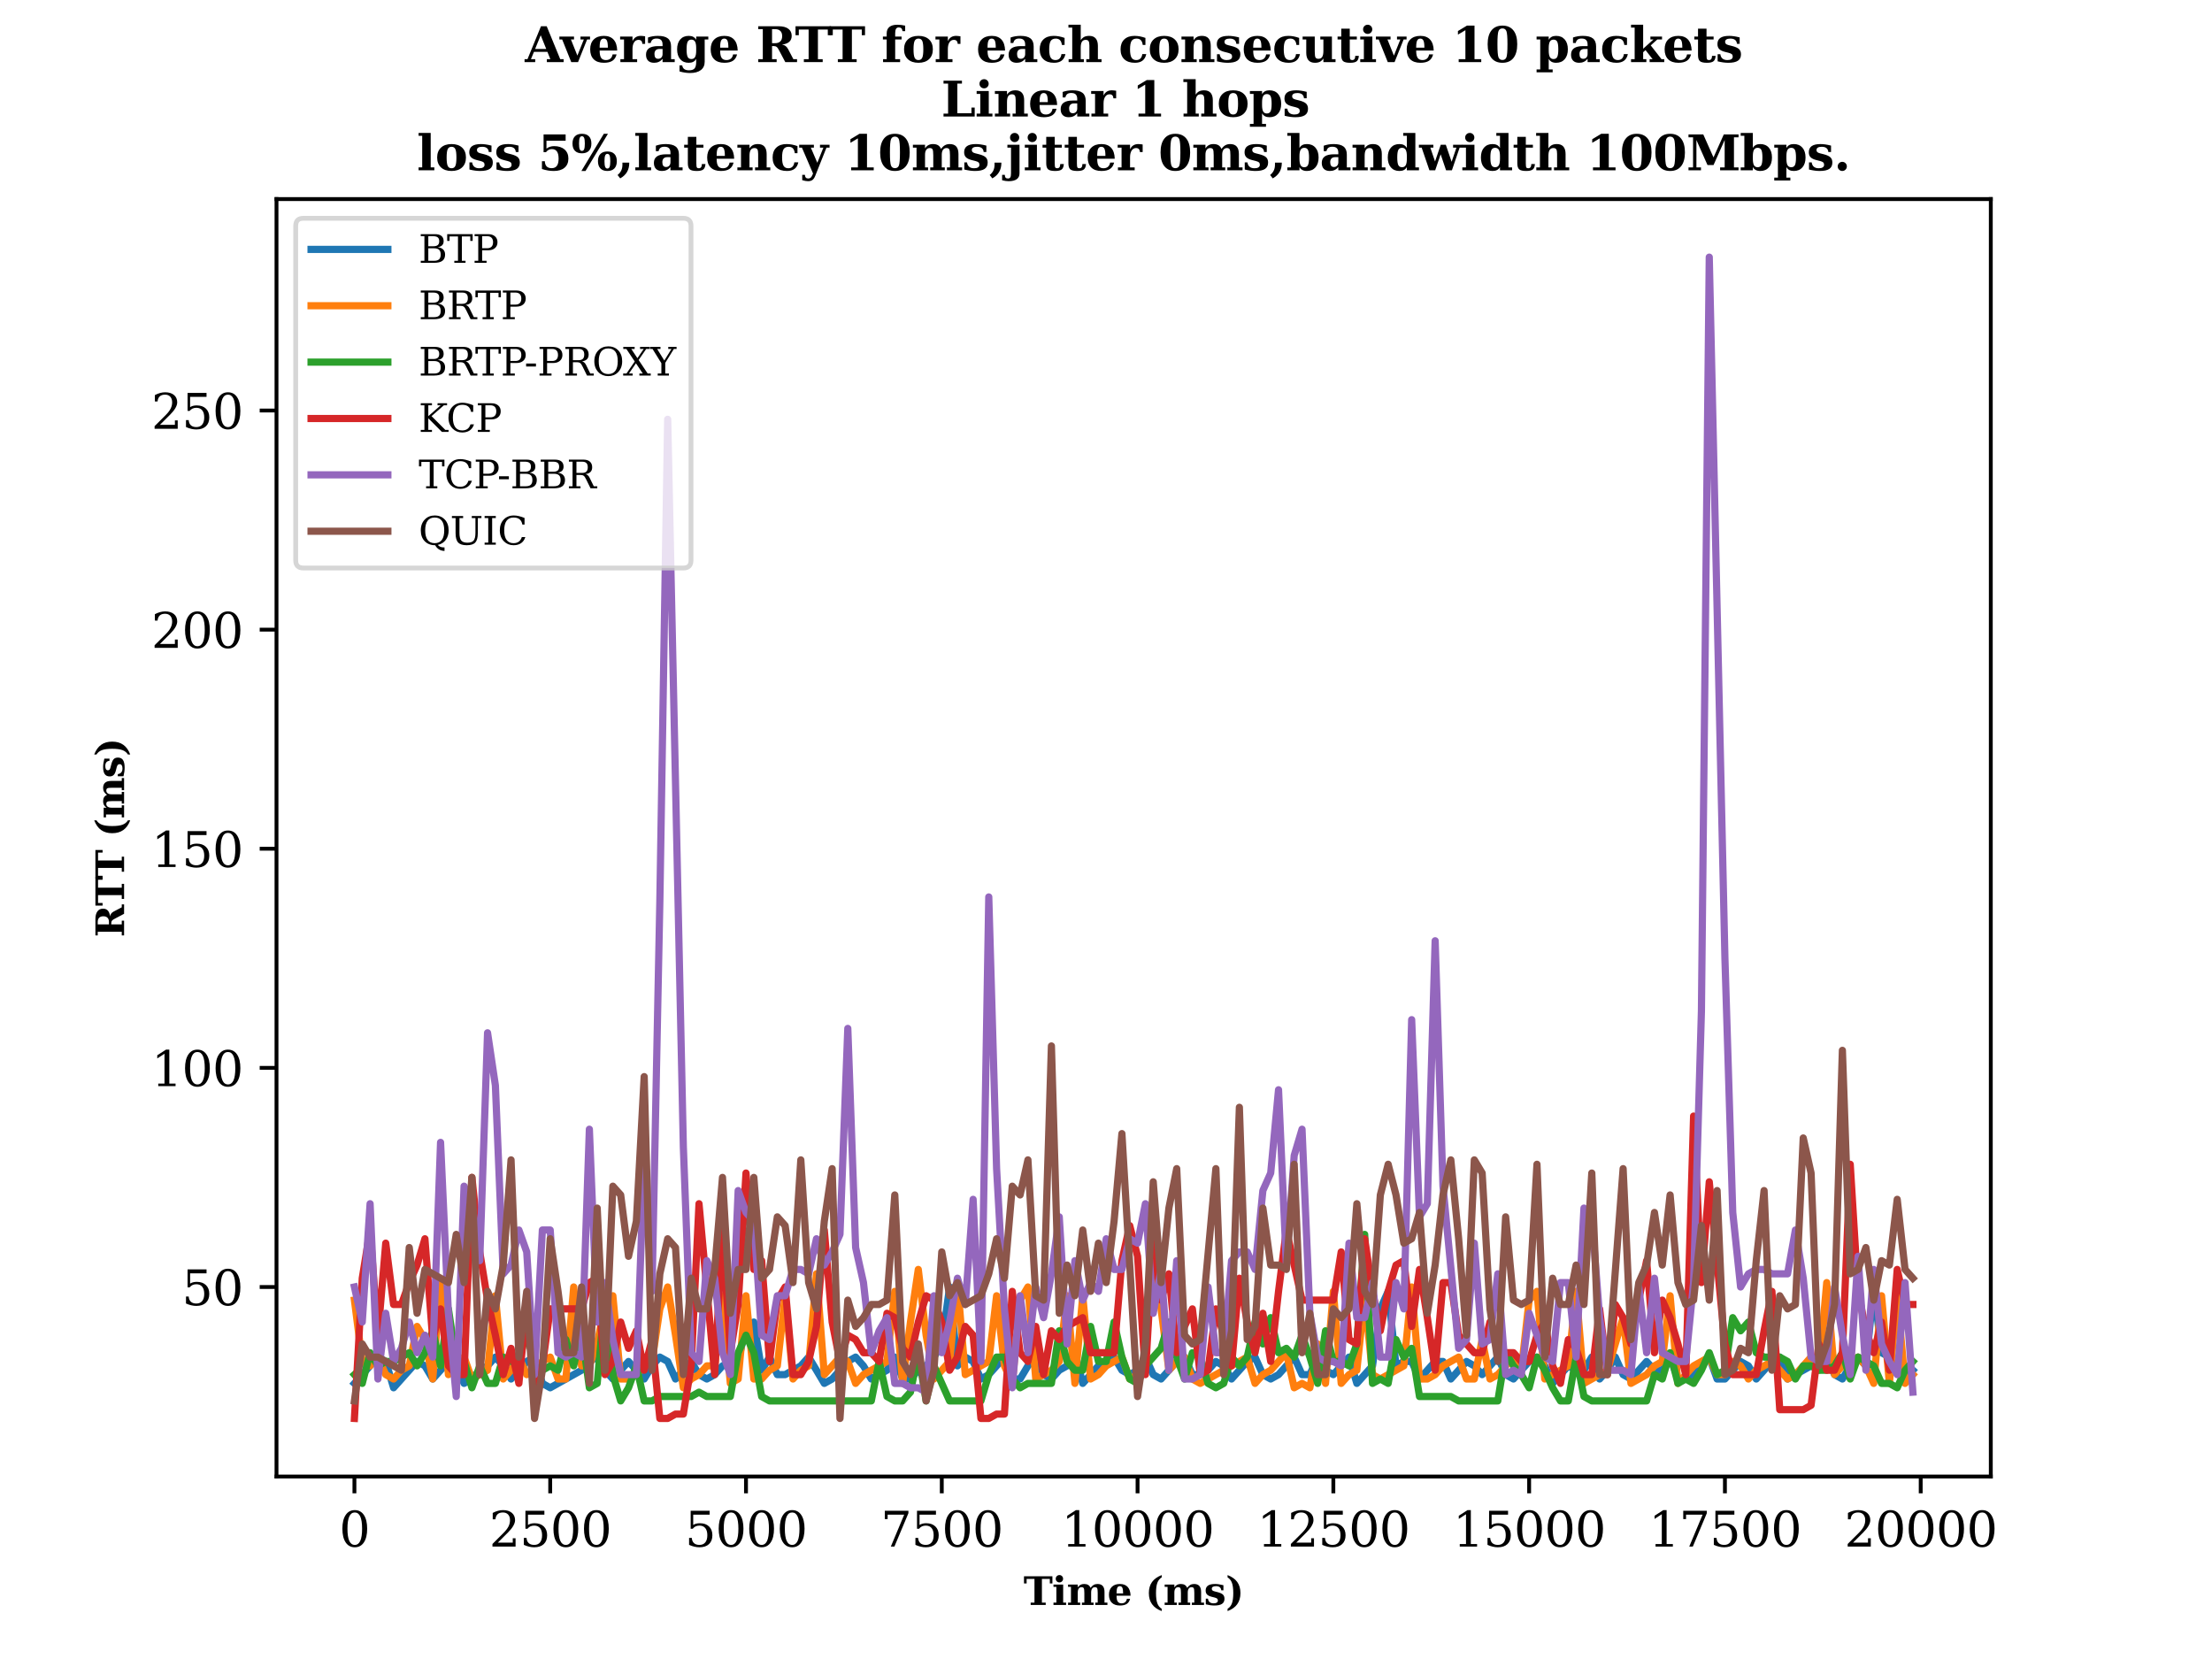 <?xml version="1.0" encoding="utf-8" standalone="no"?>
<!DOCTYPE svg PUBLIC "-//W3C//DTD SVG 1.1//EN"
  "http://www.w3.org/Graphics/SVG/1.1/DTD/svg11.dtd">
<svg xmlns:xlink="http://www.w3.org/1999/xlink" width="460.8pt" height="345.6pt" viewBox="0 0 460.8 345.6" xmlns="http://www.w3.org/2000/svg" version="1.1">
 <defs>
  <style type="text/css">*{stroke-linejoin: round; stroke-linecap: butt}</style>
 </defs>
 <g id="figure_1">
  <g id="patch_1">
   <path d="M 0 345.6 
L 460.8 345.6 
L 460.8 0 
L 0 0 
z
" style="fill: #ffffff"/>
  </g>
  <g id="axes_1">
   <g id="patch_2">
    <path d="M 57.6 307.584 
L 414.72 307.584 
L 414.72 41.472 
L 57.6 41.472 
z
" style="fill: #ffffff"/>
   </g>
   <g id="matplotlib.axis_1">
    <g id="xtick_1">
     <g id="line2d_1">
      <defs>
       <path id="m44896fe937" d="M 0 0 
L 0 3.5 
" style="stroke: #000000; stroke-width: 0.8"/>
      </defs>
      <g>
       <use xlink:href="#m44896fe937" x="73.833" y="307.584" style="stroke: #000000; stroke-width: 0.8"/>
      </g>
     </g>
     <g id="text_1">
      <!-- 0 -->
      <g transform="translate(70.651 322.182) scale(0.1 -0.1)">
       <defs>
        <path id="DejaVuSerif-30" d="M 2034 219 
Q 2513 219 2750 744 
Q 2988 1269 2988 2328 
Q 2988 3391 2750 3916 
Q 2513 4441 2034 4441 
Q 1556 4441 1318 3916 
Q 1081 3391 1081 2328 
Q 1081 1269 1318 744 
Q 1556 219 2034 219 
z
M 2034 -91 
Q 1275 -91 848 546 
Q 422 1184 422 2328 
Q 422 3475 848 4112 
Q 1275 4750 2034 4750 
Q 2797 4750 3222 4112 
Q 3647 3475 3647 2328 
Q 3647 1184 3222 546 
Q 2797 -91 2034 -91 
z
" transform="scale(0.016)"/>
       </defs>
       <use xlink:href="#DejaVuSerif-30"/>
      </g>
     </g>
    </g>
    <g id="xtick_2">
     <g id="line2d_2">
      <g>
       <use xlink:href="#m44896fe937" x="114.618" y="307.584" style="stroke: #000000; stroke-width: 0.8"/>
      </g>
     </g>
     <g id="text_2">
      <!-- 2500 -->
      <g transform="translate(101.893 322.182) scale(0.1 -0.1)">
       <defs>
        <path id="DejaVuSerif-32" d="M 819 3553 
L 469 3553 
L 469 4384 
Q 803 4563 1142 4656 
Q 1481 4750 1806 4750 
Q 2534 4750 2956 4397 
Q 3378 4044 3378 3438 
Q 3378 2753 2422 1800 
Q 2347 1728 2309 1691 
L 1131 513 
L 3078 513 
L 3078 1088 
L 3444 1088 
L 3444 0 
L 434 0 
L 434 341 
L 1850 1753 
Q 2319 2222 2519 2614 
Q 2719 3006 2719 3438 
Q 2719 3909 2473 4175 
Q 2228 4441 1797 4441 
Q 1350 4441 1106 4219 
Q 863 3997 819 3553 
z
" transform="scale(0.016)"/>
        <path id="DejaVuSerif-35" d="M 3219 4666 
L 3219 4153 
L 1081 4153 
L 1081 2816 
Q 1244 2928 1461 2984 
Q 1678 3041 1947 3041 
Q 2703 3041 3140 2622 
Q 3578 2203 3578 1478 
Q 3578 738 3136 323 
Q 2694 -91 1894 -91 
Q 1572 -91 1234 -12 
Q 897 66 544 225 
L 544 1131 
L 897 1131 
Q 925 688 1179 453 
Q 1434 219 1894 219 
Q 2388 219 2653 544 
Q 2919 869 2919 1478 
Q 2919 2084 2655 2407 
Q 2391 2731 1894 2731 
Q 1613 2731 1398 2631 
Q 1184 2531 1019 2322 
L 750 2322 
L 750 4666 
L 3219 4666 
z
" transform="scale(0.016)"/>
       </defs>
       <use xlink:href="#DejaVuSerif-32"/>
       <use xlink:href="#DejaVuSerif-35" x="63.623"/>
       <use xlink:href="#DejaVuSerif-30" x="127.246"/>
       <use xlink:href="#DejaVuSerif-30" x="190.869"/>
      </g>
     </g>
    </g>
    <g id="xtick_3">
     <g id="line2d_3">
      <g>
       <use xlink:href="#m44896fe937" x="155.404" y="307.584" style="stroke: #000000; stroke-width: 0.8"/>
      </g>
     </g>
     <g id="text_3">
      <!-- 5000 -->
      <g transform="translate(142.679 322.182) scale(0.1 -0.1)">
       <use xlink:href="#DejaVuSerif-35"/>
       <use xlink:href="#DejaVuSerif-30" x="63.623"/>
       <use xlink:href="#DejaVuSerif-30" x="127.246"/>
       <use xlink:href="#DejaVuSerif-30" x="190.869"/>
      </g>
     </g>
    </g>
    <g id="xtick_4">
     <g id="line2d_4">
      <g>
       <use xlink:href="#m44896fe937" x="196.19" y="307.584" style="stroke: #000000; stroke-width: 0.8"/>
      </g>
     </g>
     <g id="text_4">
      <!-- 7500 -->
      <g transform="translate(183.465 322.182) scale(0.1 -0.1)">
       <defs>
        <path id="DejaVuSerif-37" d="M 3609 4347 
L 1784 0 
L 1319 0 
L 3059 4153 
L 903 4153 
L 903 3578 
L 538 3578 
L 538 4666 
L 3609 4666 
L 3609 4347 
z
" transform="scale(0.016)"/>
       </defs>
       <use xlink:href="#DejaVuSerif-37"/>
       <use xlink:href="#DejaVuSerif-35" x="63.623"/>
       <use xlink:href="#DejaVuSerif-30" x="127.246"/>
       <use xlink:href="#DejaVuSerif-30" x="190.869"/>
      </g>
     </g>
    </g>
    <g id="xtick_5">
     <g id="line2d_5">
      <g>
       <use xlink:href="#m44896fe937" x="236.976" y="307.584" style="stroke: #000000; stroke-width: 0.8"/>
      </g>
     </g>
     <g id="text_5">
      <!-- 10000 -->
      <g transform="translate(221.069 322.182) scale(0.1 -0.1)">
       <defs>
        <path id="DejaVuSerif-31" d="M 909 0 
L 909 331 
L 1722 331 
L 1722 4213 
L 781 3603 
L 781 4013 
L 1919 4750 
L 2350 4750 
L 2350 331 
L 3163 331 
L 3163 0 
L 909 0 
z
" transform="scale(0.016)"/>
       </defs>
       <use xlink:href="#DejaVuSerif-31"/>
       <use xlink:href="#DejaVuSerif-30" x="63.623"/>
       <use xlink:href="#DejaVuSerif-30" x="127.246"/>
       <use xlink:href="#DejaVuSerif-30" x="190.869"/>
       <use xlink:href="#DejaVuSerif-30" x="254.492"/>
      </g>
     </g>
    </g>
    <g id="xtick_6">
     <g id="line2d_6">
      <g>
       <use xlink:href="#m44896fe937" x="277.761" y="307.584" style="stroke: #000000; stroke-width: 0.8"/>
      </g>
     </g>
     <g id="text_6">
      <!-- 12500 -->
      <g transform="translate(261.855 322.182) scale(0.1 -0.1)">
       <use xlink:href="#DejaVuSerif-31"/>
       <use xlink:href="#DejaVuSerif-32" x="63.623"/>
       <use xlink:href="#DejaVuSerif-35" x="127.246"/>
       <use xlink:href="#DejaVuSerif-30" x="190.869"/>
       <use xlink:href="#DejaVuSerif-30" x="254.492"/>
      </g>
     </g>
    </g>
    <g id="xtick_7">
     <g id="line2d_7">
      <g>
       <use xlink:href="#m44896fe937" x="318.547" y="307.584" style="stroke: #000000; stroke-width: 0.8"/>
      </g>
     </g>
     <g id="text_7">
      <!-- 15000 -->
      <g transform="translate(302.641 322.182) scale(0.1 -0.1)">
       <use xlink:href="#DejaVuSerif-31"/>
       <use xlink:href="#DejaVuSerif-35" x="63.623"/>
       <use xlink:href="#DejaVuSerif-30" x="127.246"/>
       <use xlink:href="#DejaVuSerif-30" x="190.869"/>
       <use xlink:href="#DejaVuSerif-30" x="254.492"/>
      </g>
     </g>
    </g>
    <g id="xtick_8">
     <g id="line2d_8">
      <g>
       <use xlink:href="#m44896fe937" x="359.333" y="307.584" style="stroke: #000000; stroke-width: 0.8"/>
      </g>
     </g>
     <g id="text_8">
      <!-- 17500 -->
      <g transform="translate(343.427 322.182) scale(0.1 -0.1)">
       <use xlink:href="#DejaVuSerif-31"/>
       <use xlink:href="#DejaVuSerif-37" x="63.623"/>
       <use xlink:href="#DejaVuSerif-35" x="127.246"/>
       <use xlink:href="#DejaVuSerif-30" x="190.869"/>
       <use xlink:href="#DejaVuSerif-30" x="254.492"/>
      </g>
     </g>
    </g>
    <g id="xtick_9">
     <g id="line2d_9">
      <g>
       <use xlink:href="#m44896fe937" x="400.119" y="307.584" style="stroke: #000000; stroke-width: 0.8"/>
      </g>
     </g>
     <g id="text_9">
      <!-- 20000 -->
      <g transform="translate(384.212 322.182) scale(0.1 -0.1)">
       <use xlink:href="#DejaVuSerif-32"/>
       <use xlink:href="#DejaVuSerif-30" x="63.623"/>
       <use xlink:href="#DejaVuSerif-30" x="127.246"/>
       <use xlink:href="#DejaVuSerif-30" x="190.869"/>
       <use xlink:href="#DejaVuSerif-30" x="254.492"/>
      </g>
     </g>
    </g>
    <g id="text_10">
     <!-- Time (ms) -->
     <g transform="translate(213.224 334.341) scale(0.08 -0.08)">
      <defs>
       <path id="DejaVuSerif-Bold-54" d="M 1159 0 
L 1159 378 
L 1778 378 
L 1778 4238 
L 500 4238 
L 500 3500 
L 72 3500 
L 72 4666 
L 4697 4666 
L 4697 3500 
L 4275 3500 
L 4275 4238 
L 2988 4238 
L 2988 378 
L 3609 378 
L 3609 0 
L 1159 0 
z
" transform="scale(0.016)"/>
       <path id="DejaVuSerif-Bold-69" d="M 588 4263 
Q 588 4516 763 4689 
Q 938 4863 1191 4863 
Q 1438 4863 1611 4689 
Q 1784 4516 1784 4263 
Q 1784 4016 1611 3842 
Q 1438 3669 1191 3669 
Q 938 3669 763 3841 
Q 588 4013 588 4263 
z
M 1797 378 
L 2272 378 
L 2272 0 
L 219 0 
L 219 378 
L 691 378 
L 691 2944 
L 219 2944 
L 219 3322 
L 1797 3322 
L 1797 378 
z
" transform="scale(0.016)"/>
       <path id="DejaVuSerif-Bold-6d" d="M 3884 2778 
Q 4116 3109 4384 3261 
Q 4653 3413 5013 3413 
Q 5584 3413 5867 3089 
Q 6150 2766 6150 2113 
L 6150 378 
L 6625 378 
L 6625 0 
L 4647 0 
L 4647 378 
L 5044 378 
L 5044 1947 
Q 5044 2569 4948 2731 
Q 4853 2894 4594 2894 
Q 4300 2894 4137 2667 
Q 3975 2441 3975 2022 
L 3975 378 
L 4372 378 
L 4372 0 
L 2472 0 
L 2472 378 
L 2869 378 
L 2869 1947 
Q 2869 2569 2772 2731 
Q 2675 2894 2419 2894 
Q 2122 2894 1959 2667 
Q 1797 2441 1797 2022 
L 1797 378 
L 2194 378 
L 2194 0 
L 219 0 
L 219 378 
L 691 378 
L 691 2944 
L 219 2944 
L 219 3322 
L 1797 3322 
L 1797 2853 
Q 1991 3144 2241 3278 
Q 2491 3413 2834 3413 
Q 3241 3413 3494 3258 
Q 3747 3103 3884 2778 
z
" transform="scale(0.016)"/>
       <path id="DejaVuSerif-Bold-65" d="M 2566 1875 
Q 2566 2531 2444 2795 
Q 2322 3059 2028 3059 
Q 1744 3059 1620 2800 
Q 1497 2541 1497 1931 
L 1497 1875 
L 2566 1875 
z
M 3781 1503 
L 1497 1503 
L 1497 1478 
Q 1497 834 1690 548 
Q 1884 263 2316 263 
Q 2675 263 2897 453 
Q 3119 644 3181 1006 
L 3700 1006 
Q 3566 441 3166 175 
Q 2766 -91 2047 -91 
Q 1184 -91 723 364 
Q 263 819 263 1663 
Q 263 2488 734 2950 
Q 1206 3413 2047 3413 
Q 2872 3413 3312 2927 
Q 3753 2441 3781 1503 
z
" transform="scale(0.016)"/>
       <path id="DejaVuSerif-Bold-20" transform="scale(0.016)"/>
       <path id="DejaVuSerif-Bold-28" d="M 2694 -997 
Q 1641 -606 1122 122 
Q 603 850 603 1931 
Q 603 3013 1115 3731 
Q 1628 4450 2694 4863 
L 2694 4488 
Q 2200 4188 1983 3598 
Q 1766 3009 1766 1931 
Q 1766 856 1983 267 
Q 2200 -322 2694 -622 
L 2694 -997 
z
" transform="scale(0.016)"/>
       <path id="DejaVuSerif-Bold-73" d="M 300 97 
L 300 1025 
L 653 1025 
Q 697 653 931 458 
Q 1166 263 1569 263 
Q 1906 263 2086 380 
Q 2266 497 2266 716 
Q 2266 916 2152 1025 
Q 2038 1134 1709 1216 
L 1253 1331 
Q 738 1459 506 1698 
Q 275 1938 275 2344 
Q 275 2884 650 3148 
Q 1025 3413 1806 3413 
Q 2100 3413 2433 3364 
Q 2766 3316 3169 3213 
L 3169 2375 
L 2816 2375 
Q 2788 2716 2573 2887 
Q 2359 3059 1959 3059 
Q 1622 3059 1448 2951 
Q 1275 2844 1275 2638 
Q 1275 2469 1375 2372 
Q 1475 2275 1734 2209 
L 2188 2094 
Q 2841 1928 3091 1684 
Q 3341 1441 3341 1006 
Q 3341 444 2939 176 
Q 2538 -91 1691 -91 
Q 1381 -91 1034 -44 
Q 688 3 300 97 
z
" transform="scale(0.016)"/>
       <path id="DejaVuSerif-Bold-29" d="M 325 -997 
L 325 -622 
Q 819 -322 1036 267 
Q 1253 856 1253 1931 
Q 1253 3009 1036 3598 
Q 819 4188 325 4488 
L 325 4863 
Q 1391 4450 1905 3731 
Q 2419 3013 2419 1931 
Q 2419 850 1898 122 
Q 1378 -606 325 -997 
z
" transform="scale(0.016)"/>
      </defs>
      <use xlink:href="#DejaVuSerif-Bold-54"/>
      <use xlink:href="#DejaVuSerif-Bold-69" x="74.414"/>
      <use xlink:href="#DejaVuSerif-Bold-6d" x="112.402"/>
      <use xlink:href="#DejaVuSerif-Bold-65" x="218.213"/>
      <use xlink:href="#DejaVuSerif-Bold-20" x="281.836"/>
      <use xlink:href="#DejaVuSerif-Bold-28" x="316.65"/>
      <use xlink:href="#DejaVuSerif-Bold-6d" x="363.965"/>
      <use xlink:href="#DejaVuSerif-Bold-73" x="469.775"/>
      <use xlink:href="#DejaVuSerif-Bold-29" x="526.074"/>
     </g>
    </g>
   </g>
   <g id="matplotlib.axis_2">
    <g id="ytick_1">
     <g id="line2d_10">
      <defs>
       <path id="m6095ab4600" d="M 0 0 
L -3.5 0 
" style="stroke: #000000; stroke-width: 0.8"/>
      </defs>
      <g>
       <use xlink:href="#m6095ab4600" x="57.6" y="268.101" style="stroke: #000000; stroke-width: 0.8"/>
      </g>
     </g>
     <g id="text_11">
      <!-- 50 -->
      <g transform="translate(37.875 271.9) scale(0.1 -0.1)">
       <use xlink:href="#DejaVuSerif-35"/>
       <use xlink:href="#DejaVuSerif-30" x="63.623"/>
      </g>
     </g>
    </g>
    <g id="ytick_2">
     <g id="line2d_11">
      <g>
       <use xlink:href="#m6095ab4600" x="57.6" y="222.456" style="stroke: #000000; stroke-width: 0.8"/>
      </g>
     </g>
     <g id="text_12">
      <!-- 100 -->
      <g transform="translate(31.512 226.255) scale(0.1 -0.1)">
       <use xlink:href="#DejaVuSerif-31"/>
       <use xlink:href="#DejaVuSerif-30" x="63.623"/>
       <use xlink:href="#DejaVuSerif-30" x="127.246"/>
      </g>
     </g>
    </g>
    <g id="ytick_3">
     <g id="line2d_12">
      <g>
       <use xlink:href="#m6095ab4600" x="57.6" y="176.81" style="stroke: #000000; stroke-width: 0.8"/>
      </g>
     </g>
     <g id="text_13">
      <!-- 150 -->
      <g transform="translate(31.512 180.609) scale(0.1 -0.1)">
       <use xlink:href="#DejaVuSerif-31"/>
       <use xlink:href="#DejaVuSerif-35" x="63.623"/>
       <use xlink:href="#DejaVuSerif-30" x="127.246"/>
      </g>
     </g>
    </g>
    <g id="ytick_4">
     <g id="line2d_13">
      <g>
       <use xlink:href="#m6095ab4600" x="57.6" y="131.165" style="stroke: #000000; stroke-width: 0.8"/>
      </g>
     </g>
     <g id="text_14">
      <!-- 200 -->
      <g transform="translate(31.512 134.964) scale(0.1 -0.1)">
       <use xlink:href="#DejaVuSerif-32"/>
       <use xlink:href="#DejaVuSerif-30" x="63.623"/>
       <use xlink:href="#DejaVuSerif-30" x="127.246"/>
      </g>
     </g>
    </g>
    <g id="ytick_5">
     <g id="line2d_14">
      <g>
       <use xlink:href="#m6095ab4600" x="57.6" y="85.52" style="stroke: #000000; stroke-width: 0.8"/>
      </g>
     </g>
     <g id="text_15">
      <!-- 250 -->
      <g transform="translate(31.512 89.319) scale(0.1 -0.1)">
       <use xlink:href="#DejaVuSerif-32"/>
       <use xlink:href="#DejaVuSerif-35" x="63.623"/>
       <use xlink:href="#DejaVuSerif-30" x="127.246"/>
      </g>
     </g>
    </g>
    <g id="text_16">
     <!-- RTT (ms) -->
     <g transform="translate(25.849 195.253) rotate(-90) scale(0.08 -0.08)">
      <defs>
       <path id="DejaVuSerif-Bold-52" d="M 3397 2278 
Q 3675 2238 3865 2094 
Q 4056 1950 4197 1678 
L 4878 378 
L 5356 378 
L 5356 0 
L 3822 0 
L 3078 1409 
Q 2863 1847 2711 1967 
Q 2559 2088 2291 2088 
L 2100 2088 
L 2100 378 
L 2700 378 
L 2700 0 
L 300 0 
L 300 378 
L 897 378 
L 897 4288 
L 300 4288 
L 300 4666 
L 2963 4666 
Q 3775 4666 4217 4339 
Q 4659 4013 4659 3413 
Q 4659 2925 4345 2642 
Q 4031 2359 3397 2278 
z
M 2100 2463 
L 2509 2463 
Q 2947 2463 3183 2700 
Q 3419 2938 3419 3378 
Q 3419 3819 3183 4053 
Q 2947 4288 2509 4288 
L 2100 4288 
L 2100 2463 
z
" transform="scale(0.016)"/>
      </defs>
      <use xlink:href="#DejaVuSerif-Bold-52"/>
      <use xlink:href="#DejaVuSerif-Bold-54" x="81.355"/>
      <use xlink:href="#DejaVuSerif-Bold-54" x="152.145"/>
      <use xlink:href="#DejaVuSerif-Bold-20" x="226.559"/>
      <use xlink:href="#DejaVuSerif-Bold-28" x="261.373"/>
      <use xlink:href="#DejaVuSerif-Bold-6d" x="308.688"/>
      <use xlink:href="#DejaVuSerif-Bold-73" x="414.498"/>
      <use xlink:href="#DejaVuSerif-Bold-29" x="470.797"/>
     </g>
    </g>
   </g>
   <g id="line2d_15">
    <path d="M 73.833 288.185 
L 78.727 282.707 
L 80.358 283.62 
L 81.99 289.098 
L 86.884 283.62 
L 88.516 284.533 
L 90.147 287.272 
L 93.41 283.62 
L 95.041 284.533 
L 96.673 288.185 
L 98.304 287.272 
L 99.936 285.446 
L 101.567 284.533 
L 103.198 282.707 
L 104.83 284.533 
L 106.461 287.272 
L 109.724 283.62 
L 111.356 282.707 
L 112.987 288.185 
L 114.618 289.098 
L 121.144 285.446 
L 122.776 283.62 
L 124.407 282.707 
L 126.038 285.446 
L 127.67 287.272 
L 130.933 283.62 
L 134.196 287.272 
L 135.827 284.533 
L 137.458 282.707 
L 139.09 283.62 
L 140.721 287.272 
L 143.984 283.62 
L 145.616 286.359 
L 147.247 287.272 
L 148.879 286.359 
L 150.51 284.533 
L 152.141 283.62 
L 153.773 283.62 
L 155.404 276.317 
L 157.036 275.404 
L 158.667 285.446 
L 160.299 282.707 
L 161.93 286.359 
L 163.561 286.359 
L 166.824 284.533 
L 168.456 282.707 
L 171.719 288.185 
L 173.35 287.272 
L 176.613 283.62 
L 178.244 282.707 
L 179.876 284.533 
L 181.507 287.272 
L 184.77 285.446 
L 186.401 282.707 
L 188.033 287.272 
L 189.664 287.272 
L 191.296 285.446 
L 192.927 284.533 
L 194.559 282.707 
L 196.19 279.969 
L 197.821 268.101 
L 199.453 284.533 
L 201.084 282.707 
L 202.716 283.62 
L 204.347 287.272 
L 205.979 286.359 
L 209.241 282.707 
L 210.873 287.272 
L 212.504 287.272 
L 214.136 284.533 
L 215.767 282.707 
L 217.399 286.359 
L 219.03 287.272 
L 220.661 285.446 
L 222.293 284.533 
L 223.924 281.794 
L 225.556 288.185 
L 228.819 284.533 
L 232.081 282.707 
L 233.713 285.446 
L 235.344 286.359 
L 236.976 285.446 
L 238.607 282.707 
L 240.239 286.359 
L 241.87 287.272 
L 245.133 283.62 
L 246.764 282.707 
L 248.396 286.359 
L 250.027 286.359 
L 251.659 285.446 
L 253.29 283.62 
L 254.921 284.533 
L 256.553 287.272 
L 259.816 283.62 
L 261.447 282.707 
L 263.079 286.359 
L 264.71 287.272 
L 266.341 286.359 
L 269.604 282.707 
L 271.236 286.359 
L 272.867 286.359 
L 274.499 282.707 
L 276.13 285.446 
L 277.761 286.359 
L 281.024 282.707 
L 282.656 288.185 
L 285.919 284.533 
L 287.55 272.665 
L 289.181 269.014 
L 290.813 284.533 
L 292.444 283.62 
L 294.076 283.62 
L 295.707 287.272 
L 298.97 283.62 
L 300.601 283.62 
L 302.233 287.272 
L 305.496 283.62 
L 307.127 284.533 
L 308.759 286.359 
L 312.021 282.707 
L 313.653 286.359 
L 315.284 287.272 
L 318.547 283.62 
L 320.179 282.707 
L 321.81 284.533 
L 323.441 288.185 
L 326.704 284.533 
L 328.336 285.446 
L 329.967 285.446 
L 331.599 282.707 
L 333.23 287.272 
L 334.862 285.446 
L 336.493 282.707 
L 338.124 286.359 
L 339.756 287.272 
L 343.019 283.62 
L 344.65 285.446 
L 346.282 285.446 
L 347.913 282.707 
L 349.544 287.272 
L 351.176 287.272 
L 352.807 286.359 
L 356.07 282.707 
L 357.702 287.272 
L 359.333 287.272 
L 362.596 283.62 
L 364.227 284.533 
L 365.859 287.272 
L 369.122 283.62 
L 370.753 282.707 
L 372.384 287.272 
L 380.542 282.707 
L 382.173 286.359 
L 383.804 287.272 
L 385.436 284.533 
L 387.067 282.707 
L 388.699 284.533 
L 390.33 268.101 
L 391.962 281.794 
L 393.593 282.707 
L 395.224 285.446 
L 396.856 287.272 
L 398.487 285.446 
L 398.487 285.446 
" clip-path="url(#p492f202704)" style="fill: none; stroke: #1f77b4; stroke-width: 1.5; stroke-linecap: square"/>
   </g>
   <g id="line2d_16">
    <path d="M 73.833 270.84 
L 75.464 283.62 
L 77.096 284.533 
L 78.727 282.707 
L 80.358 286.359 
L 81.99 287.272 
L 83.621 285.446 
L 85.253 284.533 
L 86.884 276.317 
L 88.516 279.056 
L 90.147 287.272 
L 91.778 267.188 
L 93.41 286.359 
L 95.041 283.62 
L 96.673 282.707 
L 98.304 287.272 
L 101.567 285.446 
L 103.198 269.927 
L 104.83 287.272 
L 106.461 285.446 
L 108.093 282.707 
L 109.724 286.359 
L 111.356 285.446 
L 112.987 283.62 
L 114.618 282.707 
L 116.25 287.272 
L 117.881 287.272 
L 119.513 268.101 
L 121.144 284.533 
L 122.776 284.533 
L 124.407 279.969 
L 126.038 271.752 
L 127.67 269.927 
L 129.301 287.272 
L 130.933 287.272 
L 132.564 286.359 
L 134.196 284.533 
L 135.827 283.62 
L 137.458 272.665 
L 139.09 268.101 
L 140.721 278.143 
L 142.353 289.098 
L 143.984 287.272 
L 145.616 286.359 
L 147.247 284.533 
L 148.879 284.533 
L 150.51 269.927 
L 152.141 288.185 
L 153.773 287.272 
L 155.404 269.927 
L 157.036 287.272 
L 158.667 287.272 
L 160.299 285.446 
L 161.93 284.533 
L 163.561 269.927 
L 165.193 287.272 
L 166.824 285.446 
L 168.456 284.533 
L 170.087 265.362 
L 171.719 286.359 
L 174.981 282.707 
L 176.613 283.62 
L 178.244 288.185 
L 179.876 286.359 
L 184.77 283.62 
L 186.401 269.014 
L 188.033 288.185 
L 189.664 275.404 
L 191.296 264.449 
L 192.927 278.143 
L 194.559 287.272 
L 197.821 283.62 
L 199.453 267.188 
L 201.084 286.359 
L 205.979 283.62 
L 207.61 269.927 
L 209.241 284.533 
L 210.873 288.185 
L 212.504 270.84 
L 214.136 268.101 
L 215.767 287.272 
L 219.03 285.446 
L 220.661 283.62 
L 222.293 269.927 
L 223.924 288.185 
L 225.556 269.927 
L 227.187 287.272 
L 228.819 286.359 
L 230.45 284.533 
L 233.713 282.707 
L 235.344 287.272 
L 236.976 286.359 
L 238.607 283.62 
L 240.239 257.146 
L 241.87 272.665 
L 243.501 285.446 
L 245.133 283.62 
L 246.764 282.707 
L 248.396 287.272 
L 250.027 288.185 
L 259.816 282.707 
L 261.447 288.185 
L 263.079 286.359 
L 264.71 285.446 
L 267.973 281.794 
L 269.604 289.098 
L 271.236 288.185 
L 272.867 289.098 
L 274.499 279.969 
L 276.13 288.185 
L 277.761 269.014 
L 279.393 288.185 
L 281.024 286.359 
L 282.656 285.446 
L 284.287 269.927 
L 285.919 286.359 
L 287.55 287.272 
L 292.444 284.533 
L 294.076 268.101 
L 295.707 287.272 
L 297.339 287.272 
L 298.97 286.359 
L 300.601 284.533 
L 303.864 282.707 
L 305.496 287.272 
L 307.127 287.272 
L 308.759 279.056 
L 310.39 287.272 
L 312.021 286.359 
L 315.284 282.707 
L 316.916 285.446 
L 318.547 270.84 
L 320.179 269.014 
L 321.81 287.272 
L 326.704 284.533 
L 328.336 269.014 
L 329.967 288.185 
L 334.862 285.446 
L 338.124 274.491 
L 339.756 288.185 
L 343.019 286.359 
L 344.65 284.533 
L 346.282 283.62 
L 347.913 269.927 
L 349.544 288.185 
L 352.807 284.533 
L 356.07 282.707 
L 357.702 286.359 
L 359.333 286.359 
L 360.964 283.62 
L 362.596 284.533 
L 364.227 287.272 
L 365.859 285.446 
L 369.122 283.62 
L 372.384 287.272 
L 374.016 286.359 
L 377.279 282.707 
L 378.91 285.446 
L 380.542 267.188 
L 382.173 286.359 
L 383.804 284.533 
L 387.067 282.707 
L 388.699 284.533 
L 390.33 288.185 
L 391.962 269.927 
L 393.593 288.185 
L 395.224 269.927 
L 396.856 288.185 
L 398.487 286.359 
L 398.487 286.359 
" clip-path="url(#p492f202704)" style="fill: none; stroke: #ff7f0e; stroke-width: 1.5; stroke-linecap: square"/>
   </g>
   <g id="line2d_17">
    <path d="M 73.833 286.359 
L 75.464 288.185 
L 77.096 281.794 
L 78.727 284.533 
L 80.358 283.62 
L 81.99 283.62 
L 85.253 281.794 
L 86.884 284.533 
L 88.516 281.794 
L 90.147 277.23 
L 91.778 284.533 
L 93.41 272.665 
L 95.041 283.62 
L 96.673 283.62 
L 98.304 289.098 
L 99.936 284.533 
L 101.567 288.185 
L 103.198 288.185 
L 104.83 282.707 
L 106.461 283.62 
L 108.093 283.62 
L 109.724 277.23 
L 111.356 284.533 
L 112.987 285.446 
L 114.618 284.533 
L 116.25 285.446 
L 117.881 279.056 
L 119.513 284.533 
L 121.144 277.23 
L 122.776 289.098 
L 124.407 288.185 
L 126.038 269.927 
L 127.67 286.359 
L 129.301 291.836 
L 130.933 289.098 
L 132.564 284.533 
L 134.196 291.836 
L 135.827 291.836 
L 137.458 290.923 
L 143.984 290.923 
L 145.616 290.011 
L 147.247 290.923 
L 152.141 290.923 
L 153.773 281.794 
L 155.404 278.143 
L 157.036 281.794 
L 158.667 290.923 
L 160.299 291.836 
L 181.507 291.836 
L 183.139 283.62 
L 184.77 290.923 
L 186.401 291.836 
L 188.033 291.836 
L 189.664 290.011 
L 191.296 281.794 
L 192.927 291.836 
L 194.559 284.533 
L 197.821 291.836 
L 204.347 291.836 
L 205.979 286.359 
L 207.61 282.707 
L 209.241 282.707 
L 210.873 287.272 
L 212.504 289.098 
L 214.136 288.185 
L 219.03 288.185 
L 220.661 277.23 
L 222.293 283.62 
L 223.924 285.446 
L 225.556 285.446 
L 227.187 276.317 
L 228.819 283.62 
L 230.45 283.62 
L 232.081 275.404 
L 233.713 282.707 
L 235.344 287.272 
L 236.976 288.185 
L 238.607 284.533 
L 241.87 280.882 
L 243.501 275.404 
L 245.133 282.707 
L 246.764 287.272 
L 248.396 281.794 
L 250.027 282.707 
L 251.659 288.185 
L 253.29 289.098 
L 254.921 288.185 
L 256.553 282.707 
L 258.184 284.533 
L 259.816 282.707 
L 261.447 275.404 
L 263.079 279.969 
L 264.71 274.491 
L 266.341 281.794 
L 267.973 280.882 
L 269.604 282.707 
L 271.236 278.143 
L 272.867 282.707 
L 274.499 288.185 
L 276.13 277.23 
L 277.761 283.62 
L 279.393 283.62 
L 281.024 284.533 
L 282.656 279.969 
L 284.287 257.146 
L 285.919 288.185 
L 287.55 287.272 
L 289.181 288.185 
L 290.813 279.056 
L 292.444 282.707 
L 294.076 280.882 
L 295.707 290.923 
L 302.233 290.923 
L 303.864 291.836 
L 312.021 291.836 
L 313.653 281.794 
L 315.284 284.533 
L 316.916 286.359 
L 318.547 289.098 
L 320.179 282.707 
L 321.81 285.446 
L 323.441 289.098 
L 325.073 291.836 
L 326.704 291.836 
L 328.336 282.707 
L 329.967 290.923 
L 331.599 291.836 
L 343.019 291.836 
L 344.65 286.359 
L 346.282 287.272 
L 347.913 281.794 
L 349.544 288.185 
L 351.176 287.272 
L 352.807 288.185 
L 354.439 285.446 
L 356.07 281.794 
L 357.702 286.359 
L 359.333 285.446 
L 360.964 274.491 
L 362.596 277.23 
L 364.227 275.404 
L 365.859 281.794 
L 367.49 282.707 
L 370.753 282.707 
L 372.384 283.62 
L 374.016 287.272 
L 375.647 284.533 
L 377.279 284.533 
L 378.91 285.446 
L 380.542 285.446 
L 382.173 284.533 
L 383.804 281.794 
L 385.436 287.272 
L 387.067 282.707 
L 390.33 284.533 
L 391.962 288.185 
L 393.593 288.185 
L 395.224 289.098 
L 396.856 285.446 
L 398.487 283.62 
L 398.487 283.62 
" clip-path="url(#p492f202704)" style="fill: none; stroke: #2ca02c; stroke-width: 1.5; stroke-linecap: square"/>
   </g>
   <g id="line2d_18">
    <path d="M 73.833 295.488 
L 75.464 266.275 
L 77.096 256.233 
L 78.727 278.143 
L 80.358 258.972 
L 81.99 271.752 
L 83.621 271.752 
L 85.253 267.188 
L 86.884 263.536 
L 88.516 258.059 
L 90.147 279.056 
L 91.778 272.665 
L 93.41 284.533 
L 95.041 286.359 
L 96.673 286.359 
L 98.304 245.278 
L 99.936 260.798 
L 101.567 270.84 
L 103.198 278.143 
L 104.83 286.359 
L 106.461 280.882 
L 108.093 288.185 
L 109.724 271.752 
L 111.356 289.098 
L 112.987 284.533 
L 114.618 272.665 
L 121.144 272.665 
L 122.776 267.188 
L 124.407 266.275 
L 126.038 286.359 
L 127.67 283.62 
L 129.301 275.404 
L 130.933 280.882 
L 132.564 277.23 
L 134.196 285.446 
L 135.827 279.056 
L 137.458 295.488 
L 139.09 295.488 
L 140.721 294.575 
L 142.353 294.575 
L 143.984 284.533 
L 145.616 250.756 
L 148.879 286.359 
L 150.51 256.233 
L 152.141 281.794 
L 153.773 271.752 
L 155.404 244.365 
L 157.036 264.449 
L 158.667 262.623 
L 160.299 283.62 
L 161.93 270.84 
L 163.561 268.101 
L 165.193 286.359 
L 166.824 286.359 
L 168.456 283.62 
L 170.087 276.317 
L 171.719 256.233 
L 173.35 275.404 
L 174.981 283.62 
L 176.613 278.143 
L 178.244 279.056 
L 179.876 281.794 
L 181.507 281.794 
L 183.139 283.62 
L 184.77 273.578 
L 186.401 274.491 
L 188.033 280.882 
L 189.664 282.707 
L 191.296 275.404 
L 192.927 269.927 
L 194.559 270.84 
L 196.19 275.404 
L 197.821 285.446 
L 199.453 282.707 
L 201.084 276.317 
L 202.716 278.143 
L 204.347 295.488 
L 205.979 295.488 
L 207.61 294.575 
L 209.241 294.575 
L 210.873 269.014 
L 212.504 281.794 
L 214.136 283.62 
L 215.767 276.317 
L 217.399 286.359 
L 219.03 277.23 
L 220.661 279.056 
L 222.293 276.317 
L 225.556 274.491 
L 227.187 281.794 
L 232.081 281.794 
L 233.713 262.623 
L 235.344 255.32 
L 236.976 261.71 
L 238.607 286.359 
L 240.239 258.059 
L 241.87 270.84 
L 243.501 265.362 
L 245.133 281.794 
L 246.764 276.317 
L 248.396 272.665 
L 250.027 286.359 
L 251.659 285.446 
L 253.29 272.665 
L 254.921 278.143 
L 256.553 284.533 
L 258.184 266.275 
L 259.816 275.404 
L 261.447 281.794 
L 263.079 273.578 
L 264.71 283.62 
L 266.341 269.014 
L 267.973 256.233 
L 271.236 270.84 
L 277.761 270.84 
L 279.393 260.798 
L 281.024 279.056 
L 282.656 279.969 
L 284.287 258.059 
L 285.919 269.014 
L 287.55 277.23 
L 289.181 269.014 
L 290.813 263.536 
L 292.444 262.623 
L 294.076 276.317 
L 295.707 264.449 
L 297.339 274.491 
L 298.97 285.446 
L 300.601 267.188 
L 302.233 267.188 
L 303.864 278.143 
L 307.127 281.794 
L 308.759 281.794 
L 310.39 275.404 
L 312.021 280.882 
L 313.653 281.794 
L 315.284 281.794 
L 316.916 283.62 
L 318.547 283.62 
L 320.179 278.143 
L 321.81 275.404 
L 323.441 284.533 
L 325.073 288.185 
L 326.704 279.056 
L 328.336 280.882 
L 329.967 286.359 
L 331.599 286.359 
L 333.23 272.665 
L 334.862 286.359 
L 336.493 271.752 
L 338.124 274.491 
L 339.756 279.969 
L 341.387 270.84 
L 343.019 262.623 
L 344.65 281.794 
L 346.282 270.84 
L 347.913 274.491 
L 349.544 279.969 
L 351.176 286.359 
L 352.807 232.498 
L 354.439 267.188 
L 356.07 246.191 
L 359.333 279.969 
L 360.964 286.359 
L 365.859 286.359 
L 367.49 277.23 
L 369.122 269.014 
L 370.753 293.662 
L 375.647 293.662 
L 377.279 292.749 
L 378.91 279.969 
L 380.542 285.446 
L 382.173 285.446 
L 383.804 281.794 
L 385.436 242.539 
L 387.067 269.014 
L 388.699 277.23 
L 390.33 281.794 
L 391.962 275.404 
L 393.593 285.446 
L 395.224 264.449 
L 396.856 271.752 
L 398.487 271.752 
L 398.487 271.752 
" clip-path="url(#p492f202704)" style="fill: none; stroke: #d62728; stroke-width: 1.5; stroke-linecap: square"/>
   </g>
   <g id="line2d_19">
    <path d="M 73.833 268.101 
L 75.464 275.404 
L 77.096 250.756 
L 78.727 287.272 
L 80.358 273.578 
L 81.99 283.62 
L 83.621 280.882 
L 85.253 275.404 
L 86.884 281.794 
L 88.516 278.143 
L 90.147 282.707 
L 91.778 237.975 
L 93.41 273.578 
L 95.041 290.923 
L 96.673 247.104 
L 98.304 250.756 
L 99.936 262.623 
L 101.567 215.152 
L 103.198 226.107 
L 104.83 265.362 
L 106.461 263.536 
L 108.093 256.233 
L 109.724 260.798 
L 111.356 286.359 
L 112.987 256.233 
L 114.618 256.233 
L 116.25 281.794 
L 117.881 282.707 
L 119.513 281.794 
L 121.144 282.707 
L 122.776 235.236 
L 124.407 275.404 
L 126.038 267.188 
L 127.67 279.056 
L 129.301 286.359 
L 132.564 286.359 
L 134.196 241.627 
L 135.827 269.014 
L 137.458 187.765 
L 139.09 87.346 
L 142.353 238.888 
L 143.984 281.794 
L 145.616 283.62 
L 147.247 262.623 
L 148.879 266.275 
L 150.51 281.794 
L 152.141 286.359 
L 153.773 248.017 
L 155.404 252.581 
L 157.036 254.407 
L 158.667 278.143 
L 160.299 279.056 
L 161.93 269.927 
L 163.561 269.927 
L 165.193 264.449 
L 166.824 264.449 
L 168.456 265.362 
L 170.087 258.059 
L 171.719 263.536 
L 173.35 260.798 
L 174.981 257.146 
L 176.613 214.239 
L 178.244 259.885 
L 179.876 267.188 
L 181.507 281.794 
L 183.139 277.23 
L 184.77 274.491 
L 186.401 288.185 
L 188.033 288.185 
L 189.664 289.098 
L 191.296 289.098 
L 192.927 290.011 
L 194.559 269.927 
L 196.19 281.794 
L 197.821 275.404 
L 199.453 266.275 
L 201.084 271.752 
L 202.716 249.843 
L 204.347 283.62 
L 205.979 186.852 
L 207.61 243.452 
L 209.241 272.665 
L 210.873 289.098 
L 212.504 269.927 
L 214.136 281.794 
L 215.767 268.101 
L 217.399 274.491 
L 219.03 265.362 
L 220.661 253.494 
L 222.293 279.969 
L 223.924 262.623 
L 225.556 270.84 
L 227.187 267.188 
L 228.819 269.014 
L 230.45 258.059 
L 232.081 264.449 
L 233.713 264.449 
L 235.344 258.059 
L 236.976 258.972 
L 238.607 250.756 
L 240.239 273.578 
L 241.87 264.449 
L 243.501 285.446 
L 245.133 262.623 
L 246.764 287.272 
L 248.396 287.272 
L 250.027 286.359 
L 251.659 268.101 
L 253.29 281.794 
L 254.921 281.794 
L 256.553 262.623 
L 258.184 260.798 
L 259.816 260.798 
L 261.447 264.449 
L 263.079 248.017 
L 264.71 244.365 
L 266.341 227.02 
L 267.973 263.536 
L 269.604 240.714 
L 271.236 235.236 
L 272.867 273.578 
L 274.499 282.707 
L 276.13 283.62 
L 277.761 283.62 
L 279.393 284.533 
L 281.024 258.972 
L 282.656 274.491 
L 284.287 274.491 
L 285.919 267.188 
L 287.55 282.707 
L 289.181 282.707 
L 290.813 267.188 
L 292.444 272.665 
L 294.076 212.414 
L 295.707 253.494 
L 297.339 250.756 
L 298.97 195.981 
L 300.601 247.104 
L 303.864 280.882 
L 305.496 279.056 
L 307.127 258.972 
L 308.759 279.969 
L 310.39 279.056 
L 312.021 265.362 
L 313.653 286.359 
L 315.284 285.446 
L 316.916 286.359 
L 318.547 273.578 
L 321.81 282.707 
L 323.441 283.62 
L 325.073 267.188 
L 326.704 267.188 
L 328.336 282.707 
L 329.967 251.669 
L 331.599 253.494 
L 333.23 274.491 
L 334.862 285.446 
L 338.124 285.446 
L 339.756 286.359 
L 341.387 268.101 
L 343.019 281.794 
L 344.65 266.275 
L 346.282 281.794 
L 349.544 283.62 
L 351.176 283.62 
L 352.807 267.188 
L 354.439 210.588 
L 356.07 53.568 
L 359.333 199.633 
L 360.964 252.581 
L 362.596 268.101 
L 364.227 265.362 
L 365.859 264.449 
L 367.49 264.449 
L 369.122 265.362 
L 372.384 265.362 
L 374.016 256.233 
L 375.647 266.275 
L 377.279 282.707 
L 378.91 283.62 
L 380.542 283.62 
L 382.173 268.101 
L 383.804 278.143 
L 385.436 286.359 
L 387.067 261.71 
L 388.699 285.446 
L 390.33 264.449 
L 391.962 279.969 
L 393.593 283.62 
L 395.224 286.359 
L 396.856 267.188 
L 398.487 290.011 
L 398.487 290.011 
" clip-path="url(#p492f202704)" style="fill: none; stroke: #9467bd; stroke-width: 1.5; stroke-linecap: square"/>
   </g>
   <g id="line2d_20">
    <path d="M 73.833 291.836 
L 75.464 279.969 
L 77.096 282.707 
L 78.727 282.707 
L 83.621 285.446 
L 85.253 259.885 
L 86.884 273.578 
L 88.516 264.449 
L 93.41 267.188 
L 95.041 257.146 
L 96.673 267.188 
L 98.304 245.278 
L 99.936 286.359 
L 101.567 269.014 
L 103.198 272.665 
L 104.83 263.536 
L 106.461 241.627 
L 108.093 282.707 
L 109.724 269.014 
L 111.356 295.488 
L 112.987 285.446 
L 114.618 258.059 
L 116.25 269.014 
L 117.881 281.794 
L 119.513 281.794 
L 121.144 268.101 
L 122.776 288.185 
L 124.407 251.669 
L 126.038 285.446 
L 127.67 247.104 
L 129.301 248.93 
L 130.933 261.71 
L 132.564 254.407 
L 134.196 224.281 
L 135.827 285.446 
L 137.458 265.362 
L 139.09 258.059 
L 140.721 259.885 
L 142.353 286.359 
L 143.984 266.275 
L 145.616 272.665 
L 147.247 272.665 
L 148.879 264.449 
L 150.51 245.278 
L 152.141 273.578 
L 153.773 264.449 
L 155.404 264.449 
L 157.036 245.278 
L 158.667 266.275 
L 160.299 264.449 
L 161.93 253.494 
L 163.561 255.32 
L 165.193 267.188 
L 166.824 241.627 
L 168.456 267.188 
L 170.087 272.665 
L 171.719 254.407 
L 173.35 243.452 
L 174.981 295.488 
L 176.613 270.84 
L 178.244 276.317 
L 179.876 274.491 
L 181.507 271.752 
L 183.139 271.752 
L 184.77 270.84 
L 186.401 248.93 
L 188.033 283.62 
L 189.664 286.359 
L 191.296 279.969 
L 192.927 291.836 
L 194.559 285.446 
L 196.19 260.798 
L 197.821 269.927 
L 199.453 267.188 
L 201.084 271.752 
L 204.347 269.927 
L 205.979 265.362 
L 207.61 258.059 
L 209.241 266.275 
L 210.873 247.104 
L 212.504 248.93 
L 214.136 241.627 
L 215.767 269.927 
L 217.399 270.84 
L 219.03 217.891 
L 220.661 273.578 
L 222.293 263.536 
L 223.924 269.927 
L 225.556 256.233 
L 227.187 269.014 
L 228.819 258.972 
L 230.45 267.188 
L 232.081 254.407 
L 233.713 236.149 
L 236.976 290.923 
L 238.607 279.969 
L 240.239 246.191 
L 241.87 267.188 
L 243.501 251.669 
L 245.133 243.452 
L 246.764 278.143 
L 248.396 279.969 
L 250.027 279.056 
L 253.29 243.452 
L 254.921 286.359 
L 256.553 277.23 
L 258.184 230.672 
L 259.816 279.056 
L 261.447 276.317 
L 263.079 251.669 
L 264.71 263.536 
L 266.341 263.536 
L 267.973 264.449 
L 269.604 242.539 
L 271.236 281.794 
L 272.867 273.578 
L 274.499 286.359 
L 276.13 286.359 
L 277.761 272.665 
L 279.393 274.491 
L 281.024 272.665 
L 282.656 250.756 
L 284.287 269.014 
L 285.919 271.752 
L 287.55 248.93 
L 289.181 242.539 
L 290.813 248.93 
L 292.444 258.972 
L 294.076 258.059 
L 295.707 252.581 
L 297.339 273.578 
L 298.97 263.536 
L 300.601 248.93 
L 302.233 241.627 
L 303.864 258.059 
L 305.496 278.143 
L 307.127 241.627 
L 308.759 244.365 
L 310.39 272.665 
L 312.021 283.62 
L 313.653 253.494 
L 315.284 270.84 
L 316.916 271.752 
L 318.547 270.84 
L 320.179 242.539 
L 321.81 282.707 
L 323.441 266.275 
L 325.073 271.752 
L 326.704 271.752 
L 328.336 263.536 
L 329.967 271.752 
L 331.599 244.365 
L 333.23 286.359 
L 334.862 286.359 
L 338.124 243.452 
L 339.756 279.056 
L 341.387 267.188 
L 343.019 263.536 
L 344.65 252.581 
L 346.282 263.536 
L 347.913 248.93 
L 349.544 267.188 
L 351.176 271.752 
L 352.807 270.84 
L 354.439 255.32 
L 356.07 270.84 
L 357.702 248.017 
L 359.333 286.359 
L 360.964 285.446 
L 362.596 280.882 
L 364.227 281.794 
L 365.859 262.623 
L 367.49 248.017 
L 369.122 285.446 
L 370.753 269.927 
L 372.384 272.665 
L 374.016 271.752 
L 375.647 237.062 
L 377.279 244.365 
L 378.91 284.533 
L 380.542 279.969 
L 382.173 271.752 
L 383.804 218.804 
L 385.436 265.362 
L 387.067 264.449 
L 388.699 259.885 
L 390.33 270.84 
L 391.962 262.623 
L 393.593 263.536 
L 395.224 249.843 
L 396.856 264.449 
L 398.487 266.275 
L 398.487 266.275 
" clip-path="url(#p492f202704)" style="fill: none; stroke: #8c564b; stroke-width: 1.5; stroke-linecap: square"/>
   </g>
   <g id="patch_3">
    <path d="M 57.6 307.584 
L 57.6 41.472 
" style="fill: none; stroke: #000000; stroke-width: 0.8; stroke-linejoin: miter; stroke-linecap: square"/>
   </g>
   <g id="patch_4">
    <path d="M 414.72 307.584 
L 414.72 41.472 
" style="fill: none; stroke: #000000; stroke-width: 0.8; stroke-linejoin: miter; stroke-linecap: square"/>
   </g>
   <g id="patch_5">
    <path d="M 57.6 307.584 
L 414.72 307.584 
" style="fill: none; stroke: #000000; stroke-width: 0.8; stroke-linejoin: miter; stroke-linecap: square"/>
   </g>
   <g id="patch_6">
    <path d="M 57.6 41.472 
L 414.72 41.472 
" style="fill: none; stroke: #000000; stroke-width: 0.8; stroke-linejoin: miter; stroke-linecap: square"/>
   </g>
   <g id="text_17">
    <!-- Average RTT for each consecutive 10 packets -->
    <g transform="translate(109.355 12.934) scale(0.1 -0.1)">
     <defs>
      <path id="DejaVuSerif-Bold-41" d="M -50 0 
L -50 378 
L 331 378 
L 2088 4666 
L 2834 4666 
L 4594 378 
L 5038 378 
L 5038 0 
L 2853 0 
L 2853 378 
L 3309 378 
L 2925 1331 
L 1172 1331 
L 781 378 
L 1338 378 
L 1338 0 
L -50 0 
z
M 1325 1709 
L 2772 1709 
L 2053 3494 
L 1325 1709 
z
" transform="scale(0.016)"/>
      <path id="DejaVuSerif-Bold-76" d="M 1428 0 
L 250 2944 
L -116 2944 
L -116 3322 
L 1791 3322 
L 1791 2944 
L 1388 2944 
L 2228 844 
L 3066 2944 
L 2631 2944 
L 2631 3322 
L 3878 3322 
L 3878 2944 
L 3494 2944 
L 2316 0 
L 1428 0 
z
" transform="scale(0.016)"/>
      <path id="DejaVuSerif-Bold-72" d="M 3438 3359 
L 3438 2369 
L 3084 2369 
Q 3066 2634 2941 2764 
Q 2816 2894 2578 2894 
Q 2216 2894 2006 2575 
Q 1797 2256 1797 1691 
L 1797 378 
L 2400 378 
L 2400 0 
L 219 0 
L 219 378 
L 691 378 
L 691 2944 
L 184 2944 
L 184 3322 
L 1797 3322 
L 1797 2731 
Q 1959 3078 2226 3245 
Q 2494 3413 2881 3413 
Q 2978 3413 3117 3398 
Q 3256 3384 3438 3359 
z
" transform="scale(0.016)"/>
      <path id="DejaVuSerif-Bold-61" d="M 3525 2041 
L 3525 378 
L 4000 378 
L 4000 0 
L 2419 0 
L 2419 422 
Q 2200 159 1931 34 
Q 1663 -91 1319 -91 
Q 809 -91 536 182 
Q 263 456 263 966 
Q 263 1525 655 1803 
Q 1047 2081 1838 2081 
L 2419 2081 
L 2419 2278 
Q 2419 2681 2228 2873 
Q 2038 3066 1638 3066 
Q 1306 3066 1126 2930 
Q 947 2794 872 2484 
L 519 2484 
L 519 3200 
Q 816 3306 1134 3359 
Q 1453 3413 1806 3413 
Q 2697 3413 3111 3081 
Q 3525 2750 3525 2041 
z
M 2419 1044 
L 2419 1709 
L 2003 1709 
Q 1694 1709 1528 1540 
Q 1363 1372 1363 1056 
Q 1363 741 1483 584 
Q 1603 428 1850 428 
Q 2106 428 2262 597 
Q 2419 766 2419 1044 
z
" transform="scale(0.016)"/>
      <path id="DejaVuSerif-Bold-67" d="M 3853 2944 
L 3853 44 
Q 3853 -656 3354 -1039 
Q 2856 -1422 1947 -1422 
Q 1616 -1422 1275 -1370 
Q 934 -1319 575 -1216 
L 575 -422 
L 928 -422 
Q 975 -750 1192 -909 
Q 1409 -1069 1813 -1069 
Q 2325 -1069 2536 -823 
Q 2747 -578 2747 44 
L 2747 422 
Q 2606 163 2367 36 
Q 2128 -91 1778 -91 
Q 1072 -91 667 378 
Q 263 847 263 1663 
Q 263 2481 667 2947 
Q 1072 3413 1778 3413 
Q 2128 3413 2367 3286 
Q 2606 3159 2747 2900 
L 2747 3322 
L 4325 3322 
L 4325 2944 
L 3853 2944 
z
M 2747 1825 
Q 2747 2406 2597 2665 
Q 2447 2925 2119 2925 
Q 1775 2925 1636 2651 
Q 1497 2378 1497 1663 
Q 1497 947 1637 672 
Q 1778 397 2119 397 
Q 2447 397 2597 656 
Q 2747 916 2747 1497 
L 2747 1825 
z
" transform="scale(0.016)"/>
      <path id="DejaVuSerif-Bold-66" d="M 3097 4031 
L 2747 4031 
Q 2722 4275 2605 4394 
Q 2488 4513 2272 4513 
Q 2022 4513 1909 4333 
Q 1797 4153 1797 3750 
L 1797 3322 
L 2631 3322 
L 2631 2944 
L 1797 2944 
L 1797 378 
L 2438 378 
L 2438 0 
L 219 0 
L 219 378 
L 691 378 
L 691 2944 
L 197 2944 
L 197 3322 
L 691 3322 
L 691 3738 
Q 691 4291 1044 4577 
Q 1397 4863 2081 4863 
Q 2347 4863 2600 4833 
Q 2853 4803 3097 4744 
L 3097 4031 
z
" transform="scale(0.016)"/>
      <path id="DejaVuSerif-Bold-6f" d="M 2138 263 
Q 2488 263 2630 563 
Q 2772 863 2772 1663 
Q 2772 2463 2631 2761 
Q 2491 3059 2138 3059 
Q 1784 3059 1640 2757 
Q 1497 2456 1497 1663 
Q 1497 869 1640 566 
Q 1784 263 2138 263 
z
M 2138 -91 
Q 1259 -91 761 376 
Q 263 844 263 1663 
Q 263 2484 761 2948 
Q 1259 3413 2138 3413 
Q 3019 3413 3516 2948 
Q 4013 2484 4013 1663 
Q 4013 844 3514 376 
Q 3016 -91 2138 -91 
z
" transform="scale(0.016)"/>
      <path id="DejaVuSerif-Bold-63" d="M 3609 1038 
Q 3491 469 3123 189 
Q 2756 -91 2125 -91 
Q 1238 -91 750 368 
Q 263 828 263 1663 
Q 263 2488 744 2950 
Q 1225 3413 2081 3413 
Q 2428 3413 2781 3347 
Q 3134 3281 3500 3150 
L 3500 2228 
L 3150 2228 
Q 3100 2650 2903 2854 
Q 2706 3059 2350 3059 
Q 1888 3059 1692 2746 
Q 1497 2434 1497 1663 
Q 1497 909 1687 586 
Q 1878 263 2309 263 
Q 2644 263 2845 463 
Q 3047 663 3091 1038 
L 3609 1038 
z
" transform="scale(0.016)"/>
      <path id="DejaVuSerif-Bold-68" d="M 219 0 
L 219 378 
L 691 378 
L 691 4488 
L 197 4488 
L 197 4863 
L 1797 4863 
L 1797 2853 
Q 1997 3150 2253 3281 
Q 2509 3413 2900 3413 
Q 3459 3413 3745 3083 
Q 4031 2753 4031 2113 
L 4031 378 
L 4506 378 
L 4506 0 
L 2522 0 
L 2522 378 
L 2925 378 
L 2925 2144 
Q 2925 2566 2817 2730 
Q 2709 2894 2444 2894 
Q 2109 2894 1953 2648 
Q 1797 2403 1797 1869 
L 1797 378 
L 2203 378 
L 2203 0 
L 219 0 
z
" transform="scale(0.016)"/>
      <path id="DejaVuSerif-Bold-6e" d="M 219 0 
L 219 378 
L 691 378 
L 691 2944 
L 219 2944 
L 219 3322 
L 1797 3322 
L 1797 2853 
Q 1997 3150 2253 3281 
Q 2509 3413 2900 3413 
Q 3459 3413 3745 3083 
Q 4031 2753 4031 2113 
L 4031 378 
L 4506 378 
L 4506 0 
L 2522 0 
L 2522 378 
L 2925 378 
L 2925 2144 
Q 2925 2566 2817 2730 
Q 2709 2894 2444 2894 
Q 2109 2894 1953 2648 
Q 1797 2403 1797 1869 
L 1797 378 
L 2203 378 
L 2203 0 
L 219 0 
z
" transform="scale(0.016)"/>
      <path id="DejaVuSerif-Bold-75" d="M 3963 3322 
L 3963 378 
L 4434 378 
L 4434 0 
L 2853 0 
L 2853 469 
Q 2656 172 2400 40 
Q 2144 -91 1753 -91 
Q 1194 -91 908 239 
Q 622 569 622 1209 
L 622 2944 
L 147 2944 
L 147 3322 
L 1728 3322 
L 1728 1381 
Q 1728 763 1831 595 
Q 1934 428 2209 428 
Q 2544 428 2698 675 
Q 2853 922 2853 1459 
L 2853 2944 
L 2450 2944 
L 2450 3322 
L 3963 3322 
z
" transform="scale(0.016)"/>
      <path id="DejaVuSerif-Bold-74" d="M 634 2944 
L 153 2944 
L 153 3322 
L 634 3322 
L 634 4353 
L 1741 4353 
L 1741 3322 
L 2663 3322 
L 2663 2944 
L 1741 2944 
L 1741 909 
Q 1741 475 1809 369 
Q 1878 263 2059 263 
Q 2259 263 2356 397 
Q 2453 531 2459 813 
L 2925 813 
Q 2897 313 2651 111 
Q 2406 -91 1806 -91 
Q 1122 -91 878 123 
Q 634 338 634 909 
L 634 2944 
z
" transform="scale(0.016)"/>
      <path id="DejaVuSerif-Bold-31" d="M 878 0 
L 878 378 
L 1753 378 
L 1753 4153 
L 781 3578 
L 781 4044 
L 1953 4750 
L 2938 4750 
L 2938 378 
L 3816 378 
L 3816 0 
L 878 0 
z
" transform="scale(0.016)"/>
      <path id="DejaVuSerif-Bold-30" d="M 2228 275 
Q 2603 275 2742 615 
Q 2881 956 2881 2328 
Q 2881 3691 2742 4037 
Q 2603 4384 2228 4384 
Q 1853 4384 1714 4043 
Q 1575 3703 1575 2328 
Q 1575 956 1714 615 
Q 1853 275 2228 275 
z
M 2228 -91 
Q 1294 -91 797 532 
Q 300 1156 300 2328 
Q 300 3500 797 4125 
Q 1294 4750 2228 4750 
Q 3159 4750 3656 4125 
Q 4153 3500 4153 2328 
Q 4153 1156 3656 532 
Q 3159 -91 2228 -91 
z
" transform="scale(0.016)"/>
      <path id="DejaVuSerif-Bold-70" d="M 1728 1825 
L 1728 1497 
Q 1728 916 1876 656 
Q 2025 397 2356 397 
Q 2697 397 2836 672 
Q 2975 947 2975 1663 
Q 2975 2378 2836 2651 
Q 2697 2925 2356 2925 
Q 2025 2925 1876 2665 
Q 1728 2406 1728 1825 
z
M 622 2944 
L 147 2944 
L 147 3322 
L 1728 3322 
L 1728 2900 
Q 1869 3159 2106 3286 
Q 2344 3413 2694 3413 
Q 3403 3413 3811 2945 
Q 4219 2478 4219 1663 
Q 4219 847 3811 378 
Q 3403 -91 2694 -91 
Q 2344 -91 2106 36 
Q 1869 163 1728 422 
L 1728 -953 
L 2241 -953 
L 2241 -1331 
L 147 -1331 
L 147 -953 
L 622 -953 
L 622 2944 
z
" transform="scale(0.016)"/>
      <path id="DejaVuSerif-Bold-6b" d="M 2216 0 
L 219 0 
L 219 378 
L 691 378 
L 691 4488 
L 219 4488 
L 219 4863 
L 1797 4863 
L 1797 1741 
L 3138 2944 
L 2741 2944 
L 2741 3322 
L 4256 3322 
L 4256 2944 
L 3641 2944 
L 2784 2175 
L 4184 378 
L 4544 378 
L 4544 0 
L 2638 0 
L 2638 378 
L 3028 378 
L 2106 1563 
L 1797 1288 
L 1797 378 
L 2216 378 
L 2216 0 
z
" transform="scale(0.016)"/>
     </defs>
     <use xlink:href="#DejaVuSerif-Bold-41"/>
     <use xlink:href="#DejaVuSerif-Bold-76" x="73.588"/>
     <use xlink:href="#DejaVuSerif-Bold-65" x="131.693"/>
     <use xlink:href="#DejaVuSerif-Bold-72" x="195.316"/>
     <use xlink:href="#DejaVuSerif-Bold-61" x="248.002"/>
     <use xlink:href="#DejaVuSerif-Bold-67" x="312.797"/>
     <use xlink:href="#DejaVuSerif-Bold-65" x="382.719"/>
     <use xlink:href="#DejaVuSerif-Bold-20" x="446.342"/>
     <use xlink:href="#DejaVuSerif-Bold-52" x="481.156"/>
     <use xlink:href="#DejaVuSerif-Bold-54" x="562.512"/>
     <use xlink:href="#DejaVuSerif-Bold-54" x="633.301"/>
     <use xlink:href="#DejaVuSerif-Bold-20" x="707.715"/>
     <use xlink:href="#DejaVuSerif-Bold-66" x="742.529"/>
     <use xlink:href="#DejaVuSerif-Bold-6f" x="785.547"/>
     <use xlink:href="#DejaVuSerif-Bold-72" x="852.246"/>
     <use xlink:href="#DejaVuSerif-Bold-20" x="904.932"/>
     <use xlink:href="#DejaVuSerif-Bold-65" x="939.746"/>
     <use xlink:href="#DejaVuSerif-Bold-61" x="1003.369"/>
     <use xlink:href="#DejaVuSerif-Bold-63" x="1068.164"/>
     <use xlink:href="#DejaVuSerif-Bold-68" x="1129.053"/>
     <use xlink:href="#DejaVuSerif-Bold-20" x="1201.758"/>
     <use xlink:href="#DejaVuSerif-Bold-63" x="1236.572"/>
     <use xlink:href="#DejaVuSerif-Bold-6f" x="1297.461"/>
     <use xlink:href="#DejaVuSerif-Bold-6e" x="1364.16"/>
     <use xlink:href="#DejaVuSerif-Bold-73" x="1436.865"/>
     <use xlink:href="#DejaVuSerif-Bold-65" x="1493.164"/>
     <use xlink:href="#DejaVuSerif-Bold-63" x="1556.787"/>
     <use xlink:href="#DejaVuSerif-Bold-75" x="1617.676"/>
     <use xlink:href="#DejaVuSerif-Bold-74" x="1690.381"/>
     <use xlink:href="#DejaVuSerif-Bold-69" x="1736.572"/>
     <use xlink:href="#DejaVuSerif-Bold-76" x="1774.561"/>
     <use xlink:href="#DejaVuSerif-Bold-65" x="1832.666"/>
     <use xlink:href="#DejaVuSerif-Bold-20" x="1896.289"/>
     <use xlink:href="#DejaVuSerif-Bold-31" x="1931.104"/>
     <use xlink:href="#DejaVuSerif-Bold-30" x="2000.684"/>
     <use xlink:href="#DejaVuSerif-Bold-20" x="2070.264"/>
     <use xlink:href="#DejaVuSerif-Bold-70" x="2105.078"/>
     <use xlink:href="#DejaVuSerif-Bold-61" x="2175"/>
     <use xlink:href="#DejaVuSerif-Bold-63" x="2239.795"/>
     <use xlink:href="#DejaVuSerif-Bold-6b" x="2300.684"/>
     <use xlink:href="#DejaVuSerif-Bold-65" x="2369.971"/>
     <use xlink:href="#DejaVuSerif-Bold-74" x="2433.594"/>
     <use xlink:href="#DejaVuSerif-Bold-73" x="2479.785"/>
    </g>
    <!-- Linear 1 hops  -->
    <g transform="translate(196.072 24.274) scale(0.1 -0.1)">
     <defs>
      <path id="DejaVuSerif-Bold-4c" d="M 300 0 
L 300 378 
L 897 378 
L 897 4288 
L 300 4288 
L 300 4666 
L 2700 4666 
L 2700 4288 
L 2100 4288 
L 2100 428 
L 3938 428 
L 3938 1166 
L 4359 1166 
L 4359 0 
L 300 0 
z
" transform="scale(0.016)"/>
     </defs>
     <use xlink:href="#DejaVuSerif-Bold-4c"/>
     <use xlink:href="#DejaVuSerif-Bold-69" x="70.312"/>
     <use xlink:href="#DejaVuSerif-Bold-6e" x="108.301"/>
     <use xlink:href="#DejaVuSerif-Bold-65" x="181.006"/>
     <use xlink:href="#DejaVuSerif-Bold-61" x="244.629"/>
     <use xlink:href="#DejaVuSerif-Bold-72" x="309.424"/>
     <use xlink:href="#DejaVuSerif-Bold-20" x="362.109"/>
     <use xlink:href="#DejaVuSerif-Bold-31" x="396.924"/>
     <use xlink:href="#DejaVuSerif-Bold-20" x="466.504"/>
     <use xlink:href="#DejaVuSerif-Bold-68" x="501.318"/>
     <use xlink:href="#DejaVuSerif-Bold-6f" x="574.023"/>
     <use xlink:href="#DejaVuSerif-Bold-70" x="640.723"/>
     <use xlink:href="#DejaVuSerif-Bold-73" x="710.645"/>
     <use xlink:href="#DejaVuSerif-Bold-20" x="766.943"/>
    </g>
    <!-- loss 5%,latency 10ms,jitter 0ms,bandwidth 100Mbps. -->
    <g transform="translate(86.847 35.472) scale(0.1 -0.1)">
     <defs>
      <path id="DejaVuSerif-Bold-6c" d="M 1797 378 
L 2272 378 
L 2272 0 
L 219 0 
L 219 378 
L 691 378 
L 691 4488 
L 219 4488 
L 219 4863 
L 1797 4863 
L 1797 378 
z
" transform="scale(0.016)"/>
      <path id="DejaVuSerif-Bold-35" d="M 3609 4666 
L 3609 3847 
L 1113 3847 
L 1113 2822 
Q 1319 2981 1572 3062 
Q 1825 3144 2106 3144 
Q 2969 3144 3469 2708 
Q 3969 2272 3969 1522 
Q 3969 759 3469 334 
Q 2969 -91 2069 -91 
Q 1688 -91 1311 -28 
Q 934 34 525 166 
L 525 1184 
L 900 1184 
Q 919 725 1139 500 
Q 1359 275 1791 275 
Q 2250 275 2472 583 
Q 2694 891 2694 1522 
Q 2694 2144 2476 2451 
Q 2259 2759 1819 2759 
Q 1581 2759 1395 2661 
Q 1209 2563 1050 2356 
L 738 2356 
L 738 4666 
L 3609 4666 
z
" transform="scale(0.016)"/>
      <path id="DejaVuSerif-Bold-25" d="M 1381 4434 
Q 1181 4434 1093 4217 
Q 1006 4000 1006 3481 
Q 1006 2959 1093 2740 
Q 1181 2522 1381 2522 
Q 1584 2522 1671 2740 
Q 1759 2959 1759 3481 
Q 1759 4000 1671 4217 
Q 1584 4434 1381 4434 
z
M 1381 4750 
Q 1978 4750 2295 4423 
Q 2613 4097 2613 3481 
Q 2613 2866 2295 2537 
Q 1978 2209 1381 2209 
Q 788 2209 470 2537 
Q 153 2866 153 3481 
Q 153 4097 470 4423 
Q 788 4750 1381 4750 
z
M 4231 4750 
L 4769 4750 
L 1850 -91 
L 1313 -91 
L 4231 4750 
z
M 4697 2450 
Q 5294 2450 5609 2123 
Q 5925 1797 5925 1184 
Q 5925 569 5609 239 
Q 5294 -91 4697 -91 
Q 4103 -91 3786 239 
Q 3469 569 3469 1184 
Q 3469 1797 3786 2123 
Q 4103 2450 4697 2450 
z
M 4697 2138 
Q 4494 2138 4406 1920 
Q 4319 1703 4319 1184 
Q 4319 663 4408 444 
Q 4497 225 4697 225 
Q 4900 225 4987 444 
Q 5075 663 5075 1184 
Q 5075 1703 4987 1920 
Q 4900 2138 4697 2138 
z
" transform="scale(0.016)"/>
      <path id="DejaVuSerif-Bold-2c" d="M 84 -616 
Q 409 -353 562 -28 
Q 716 297 716 728 
L 716 997 
L 1606 997 
L 1606 972 
Q 1606 281 1317 -217 
Q 1028 -716 428 -1056 
L 84 -616 
z
" transform="scale(0.016)"/>
      <path id="DejaVuSerif-Bold-79" d="M 1997 -750 
Q 1847 -1116 1634 -1269 
Q 1422 -1422 1063 -1422 
Q 909 -1422 721 -1387 
Q 534 -1353 313 -1288 
L 313 -594 
L 666 -597 
Q 675 -838 779 -953 
Q 884 -1069 1094 -1069 
Q 1297 -1069 1422 -958 
Q 1547 -847 1672 -538 
L 1722 -422 
L 275 2944 
L -84 2944 
L -84 3322 
L 1831 3322 
L 1831 2944 
L 1434 2944 
L 2278 978 
L 3066 2944 
L 2625 2944 
L 2625 3322 
L 3872 3322 
L 3872 2944 
L 3469 2944 
L 1997 -750 
z
" transform="scale(0.016)"/>
      <path id="DejaVuSerif-Bold-6a" d="M 556 4263 
Q 556 4516 729 4689 
Q 903 4863 1159 4863 
Q 1403 4863 1578 4688 
Q 1753 4513 1753 4263 
Q 1753 4016 1579 3842 
Q 1406 3669 1159 3669 
Q 906 3669 731 3841 
Q 556 4013 556 4263 
z
M 684 2944 
L 213 2944 
L 213 3322 
L 1791 3322 
L 1791 -391 
Q 1791 -900 1430 -1161 
Q 1069 -1422 366 -1422 
Q 178 -1422 -34 -1390 
Q -247 -1359 -475 -1300 
L -475 -594 
L -122 -597 
Q -116 -847 -23 -958 
Q 69 -1069 275 -1069 
Q 503 -1069 593 -922 
Q 684 -775 684 -391 
L 684 2944 
z
" transform="scale(0.016)"/>
      <path id="DejaVuSerif-Bold-62" d="M 622 378 
L 622 4488 
L 147 4488 
L 147 4863 
L 1728 4863 
L 1728 2900 
Q 1869 3159 2106 3286 
Q 2344 3413 2694 3413 
Q 3403 3413 3811 2945 
Q 4219 2478 4219 1663 
Q 4219 847 3811 378 
Q 3403 -91 2694 -91 
Q 2344 -91 2106 36 
Q 1869 163 1728 422 
L 1728 0 
L 147 0 
L 147 378 
L 622 378 
z
M 1728 1497 
Q 1728 916 1876 656 
Q 2025 397 2356 397 
Q 2697 397 2836 672 
Q 2975 947 2975 1663 
Q 2975 2378 2836 2651 
Q 2697 2925 2356 2925 
Q 2025 2925 1876 2665 
Q 1728 2406 1728 1825 
L 1728 1497 
z
" transform="scale(0.016)"/>
      <path id="DejaVuSerif-Bold-64" d="M 2747 1497 
L 2747 1825 
Q 2747 2406 2597 2665 
Q 2447 2925 2119 2925 
Q 1775 2925 1636 2651 
Q 1497 2378 1497 1663 
Q 1497 947 1637 672 
Q 1778 397 2119 397 
Q 2447 397 2597 656 
Q 2747 916 2747 1497 
z
M 3853 378 
L 4325 378 
L 4325 0 
L 2747 0 
L 2747 422 
Q 2606 163 2367 36 
Q 2128 -91 1778 -91 
Q 1072 -91 667 378 
Q 263 847 263 1663 
Q 263 2481 667 2947 
Q 1072 3413 1778 3413 
Q 2128 3413 2367 3286 
Q 2606 3159 2747 2900 
L 2747 4488 
L 2272 4488 
L 2272 4863 
L 3853 4863 
L 3853 378 
z
" transform="scale(0.016)"/>
      <path id="DejaVuSerif-Bold-77" d="M 3450 3322 
L 4206 1106 
L 4831 2944 
L 4397 2944 
L 4397 3322 
L 5638 3322 
L 5638 2944 
L 5247 2944 
L 4244 0 
L 3481 0 
L 2778 2081 
L 2069 0 
L 1313 0 
L 306 2944 
L -56 2944 
L -56 3322 
L 1825 3322 
L 1825 2944 
L 1434 2944 
L 2047 1147 
L 2791 3322 
L 3450 3322 
z
" transform="scale(0.016)"/>
      <path id="DejaVuSerif-Bold-4d" d="M 269 0 
L 269 378 
L 863 378 
L 863 4288 
L 269 4288 
L 269 4666 
L 2194 4666 
L 3525 1672 
L 4863 4666 
L 6784 4666 
L 6784 4288 
L 6188 4288 
L 6188 378 
L 6784 378 
L 6784 0 
L 4384 0 
L 4384 378 
L 4978 378 
L 4978 3938 
L 3531 684 
L 2741 684 
L 1300 3938 
L 1300 378 
L 1894 378 
L 1894 0 
L 269 0 
z
" transform="scale(0.016)"/>
      <path id="DejaVuSerif-Bold-2e" d="M 519 506 
Q 519 750 694 925 
Q 869 1100 1113 1100 
Q 1359 1100 1534 925 
Q 1709 750 1709 506 
Q 1709 259 1534 84 
Q 1359 -91 1113 -91 
Q 869 -91 694 84 
Q 519 259 519 506 
z
" transform="scale(0.016)"/>
     </defs>
     <use xlink:href="#DejaVuSerif-Bold-6c"/>
     <use xlink:href="#DejaVuSerif-Bold-6f" x="37.988"/>
     <use xlink:href="#DejaVuSerif-Bold-73" x="104.688"/>
     <use xlink:href="#DejaVuSerif-Bold-73" x="160.986"/>
     <use xlink:href="#DejaVuSerif-Bold-20" x="217.285"/>
     <use xlink:href="#DejaVuSerif-Bold-35" x="252.1"/>
     <use xlink:href="#DejaVuSerif-Bold-25" x="321.68"/>
     <use xlink:href="#DejaVuSerif-Bold-2c" x="416.699"/>
     <use xlink:href="#DejaVuSerif-Bold-6c" x="451.514"/>
     <use xlink:href="#DejaVuSerif-Bold-61" x="489.502"/>
     <use xlink:href="#DejaVuSerif-Bold-74" x="554.297"/>
     <use xlink:href="#DejaVuSerif-Bold-65" x="600.488"/>
     <use xlink:href="#DejaVuSerif-Bold-6e" x="664.111"/>
     <use xlink:href="#DejaVuSerif-Bold-63" x="736.816"/>
     <use xlink:href="#DejaVuSerif-Bold-79" x="797.705"/>
     <use xlink:href="#DejaVuSerif-Bold-20" x="855.811"/>
     <use xlink:href="#DejaVuSerif-Bold-31" x="890.625"/>
     <use xlink:href="#DejaVuSerif-Bold-30" x="960.205"/>
     <use xlink:href="#DejaVuSerif-Bold-6d" x="1029.785"/>
     <use xlink:href="#DejaVuSerif-Bold-73" x="1135.596"/>
     <use xlink:href="#DejaVuSerif-Bold-2c" x="1191.895"/>
     <use xlink:href="#DejaVuSerif-Bold-6a" x="1226.709"/>
     <use xlink:href="#DejaVuSerif-Bold-69" x="1262.891"/>
     <use xlink:href="#DejaVuSerif-Bold-74" x="1300.879"/>
     <use xlink:href="#DejaVuSerif-Bold-74" x="1347.07"/>
     <use xlink:href="#DejaVuSerif-Bold-65" x="1393.262"/>
     <use xlink:href="#DejaVuSerif-Bold-72" x="1456.885"/>
     <use xlink:href="#DejaVuSerif-Bold-20" x="1509.57"/>
     <use xlink:href="#DejaVuSerif-Bold-30" x="1544.385"/>
     <use xlink:href="#DejaVuSerif-Bold-6d" x="1613.965"/>
     <use xlink:href="#DejaVuSerif-Bold-73" x="1719.775"/>
     <use xlink:href="#DejaVuSerif-Bold-2c" x="1776.074"/>
     <use xlink:href="#DejaVuSerif-Bold-62" x="1810.889"/>
     <use xlink:href="#DejaVuSerif-Bold-61" x="1880.811"/>
     <use xlink:href="#DejaVuSerif-Bold-6e" x="1945.605"/>
     <use xlink:href="#DejaVuSerif-Bold-64" x="2018.311"/>
     <use xlink:href="#DejaVuSerif-Bold-77" x="2088.232"/>
     <use xlink:href="#DejaVuSerif-Bold-69" x="2174.316"/>
     <use xlink:href="#DejaVuSerif-Bold-64" x="2212.305"/>
     <use xlink:href="#DejaVuSerif-Bold-74" x="2282.227"/>
     <use xlink:href="#DejaVuSerif-Bold-68" x="2328.418"/>
     <use xlink:href="#DejaVuSerif-Bold-20" x="2401.123"/>
     <use xlink:href="#DejaVuSerif-Bold-31" x="2435.938"/>
     <use xlink:href="#DejaVuSerif-Bold-30" x="2505.518"/>
     <use xlink:href="#DejaVuSerif-Bold-30" x="2575.098"/>
     <use xlink:href="#DejaVuSerif-Bold-4d" x="2644.678"/>
     <use xlink:href="#DejaVuSerif-Bold-62" x="2755.371"/>
     <use xlink:href="#DejaVuSerif-Bold-70" x="2825.293"/>
     <use xlink:href="#DejaVuSerif-Bold-73" x="2895.215"/>
     <use xlink:href="#DejaVuSerif-Bold-2e" x="2951.514"/>
    </g>
   </g>
   <g id="legend_1">
    <g id="patch_7">
     <path d="M 63.2 118.327 
L 142.346 118.327 
Q 143.946 118.327 143.946 116.727 
L 143.946 47.072 
Q 143.946 45.472 142.346 45.472 
L 63.2 45.472 
Q 61.6 45.472 61.6 47.072 
L 61.6 116.727 
Q 61.6 118.327 63.2 118.327 
z
" style="fill: #ffffff; opacity: 0.8; stroke: #cccccc; stroke-linejoin: miter"/>
    </g>
    <g id="line2d_21">
     <path d="M 64.8 51.951 
L 72.8 51.951 
L 80.8 51.951 
" style="fill: none; stroke: #1f77b4; stroke-width: 1.5; stroke-linecap: square"/>
    </g>
    <g id="text_18">
     <!-- BTP -->
     <g transform="translate(87.2 54.751) scale(0.08 -0.08)">
      <defs>
       <path id="DejaVuSerif-42" d="M 1581 331 
L 2516 331 
Q 3078 331 3337 575 
Q 3597 819 3597 1350 
Q 3597 1878 3339 2120 
Q 3081 2363 2516 2363 
L 1581 2363 
L 1581 331 
z
M 1581 2694 
L 2375 2694 
Q 2888 2694 3123 2891 
Q 3359 3088 3359 3513 
Q 3359 3941 3123 4136 
Q 2888 4331 2375 4331 
L 1581 4331 
L 1581 2694 
z
M 353 0 
L 353 331 
L 947 331 
L 947 4331 
L 353 4331 
L 353 4666 
L 2656 4666 
Q 3363 4666 3720 4377 
Q 4078 4088 4078 3513 
Q 4078 3097 3829 2850 
Q 3581 2603 3103 2547 
Q 3697 2472 4005 2167 
Q 4313 1863 4313 1350 
Q 4313 656 3875 328 
Q 3438 0 2509 0 
L 353 0 
z
" transform="scale(0.016)"/>
       <path id="DejaVuSerif-54" d="M 1222 0 
L 1222 331 
L 1819 331 
L 1819 4294 
L 447 4294 
L 447 3566 
L 63 3566 
L 63 4666 
L 4206 4666 
L 4206 3566 
L 3822 3566 
L 3822 4294 
L 2450 4294 
L 2450 331 
L 3047 331 
L 3047 0 
L 1222 0 
z
" transform="scale(0.016)"/>
       <path id="DejaVuSerif-50" d="M 1581 2375 
L 2406 2375 
Q 2872 2375 3115 2626 
Q 3359 2878 3359 3353 
Q 3359 3831 3115 4081 
Q 2872 4331 2406 4331 
L 1581 4331 
L 1581 2375 
z
M 353 0 
L 353 331 
L 947 331 
L 947 4331 
L 353 4331 
L 353 4666 
L 2559 4666 
Q 3259 4666 3668 4311 
Q 4078 3956 4078 3353 
Q 4078 2753 3668 2397 
Q 3259 2041 2559 2041 
L 1581 2041 
L 1581 331 
L 2303 331 
L 2303 0 
L 353 0 
z
" transform="scale(0.016)"/>
      </defs>
      <use xlink:href="#DejaVuSerif-42"/>
      <use xlink:href="#DejaVuSerif-54" x="73.486"/>
      <use xlink:href="#DejaVuSerif-50" x="140.186"/>
     </g>
    </g>
    <g id="line2d_22">
     <path d="M 64.8 63.693 
L 72.8 63.693 
L 80.8 63.693 
" style="fill: none; stroke: #ff7f0e; stroke-width: 1.5; stroke-linecap: square"/>
    </g>
    <g id="text_19">
     <!-- BRTP -->
     <g transform="translate(87.2 66.493) scale(0.08 -0.08)">
      <defs>
       <path id="DejaVuSerif-52" d="M 3066 2316 
Q 3284 2256 3442 2114 
Q 3600 1972 3725 1716 
L 4403 331 
L 4972 331 
L 4972 0 
L 3872 0 
L 3144 1484 
Q 2934 1916 2759 2042 
Q 2584 2169 2278 2169 
L 1581 2169 
L 1581 331 
L 2241 331 
L 2241 0 
L 353 0 
L 353 331 
L 947 331 
L 947 4331 
L 353 4331 
L 353 4666 
L 2719 4666 
Q 3400 4666 3770 4341 
Q 4141 4016 4141 3419 
Q 4141 2938 3870 2661 
Q 3600 2384 3066 2316 
z
M 1581 2503 
L 2503 2503 
Q 2975 2503 3200 2726 
Q 3425 2950 3425 3419 
Q 3425 3888 3200 4109 
Q 2975 4331 2503 4331 
L 1581 4331 
L 1581 2503 
z
" transform="scale(0.016)"/>
      </defs>
      <use xlink:href="#DejaVuSerif-42"/>
      <use xlink:href="#DejaVuSerif-52" x="73.486"/>
      <use xlink:href="#DejaVuSerif-54" x="147.029"/>
      <use xlink:href="#DejaVuSerif-50" x="213.729"/>
     </g>
    </g>
    <g id="line2d_23">
     <path d="M 64.8 75.436 
L 72.8 75.436 
L 80.8 75.436 
" style="fill: none; stroke: #2ca02c; stroke-width: 1.5; stroke-linecap: square"/>
    </g>
    <g id="text_20">
     <!-- BRTP-PROXY -->
     <g transform="translate(87.2 78.236) scale(0.08 -0.08)">
      <defs>
       <path id="DejaVuSerif-2d" d="M 281 1959 
L 1881 1959 
L 1881 1472 
L 281 1472 
L 281 1959 
z
" transform="scale(0.016)"/>
       <path id="DejaVuSerif-4f" d="M 2625 244 
Q 3391 244 3781 770 
Q 4172 1297 4172 2328 
Q 4172 3363 3781 3889 
Q 3391 4416 2625 4416 
Q 1856 4416 1465 3889 
Q 1075 3363 1075 2328 
Q 1075 1297 1465 770 
Q 1856 244 2625 244 
z
M 2625 -91 
Q 2150 -91 1751 65 
Q 1353 222 1050 525 
Q 700 875 529 1319 
Q 359 1763 359 2328 
Q 359 2894 529 3339 
Q 700 3784 1050 4134 
Q 1356 4441 1750 4595 
Q 2144 4750 2625 4750 
Q 3641 4750 4266 4084 
Q 4891 3419 4891 2328 
Q 4891 1769 4719 1320 
Q 4547 872 4197 525 
Q 3891 219 3497 64 
Q 3103 -91 2625 -91 
z
" transform="scale(0.016)"/>
       <path id="DejaVuSerif-58" d="M 2119 1997 
L 978 331 
L 1581 331 
L 1581 0 
L 38 0 
L 38 331 
L 575 331 
L 1919 2291 
L 556 4331 
L 56 4331 
L 56 4666 
L 1906 4666 
L 1906 4331 
L 1356 4331 
L 2356 2828 
L 3384 4331 
L 2784 4331 
L 2784 4666 
L 4313 4666 
L 4313 4331 
L 3788 4331 
L 2553 2534 
L 4025 331 
L 4525 331 
L 4525 0 
L 2675 0 
L 2675 331 
L 3231 331 
L 2119 1997 
z
" transform="scale(0.016)"/>
       <path id="DejaVuSerif-59" d="M 1209 0 
L 1209 331 
L 1806 331 
L 1806 2009 
L 366 4331 
L -72 4331 
L -72 4666 
L 1663 4666 
L 1663 4331 
L 1119 4331 
L 2284 2444 
L 3450 4331 
L 2925 4331 
L 2925 4666 
L 4281 4666 
L 4281 4331 
L 3841 4331 
L 2438 2069 
L 2438 331 
L 3034 331 
L 3034 0 
L 1209 0 
z
" transform="scale(0.016)"/>
      </defs>
      <use xlink:href="#DejaVuSerif-42"/>
      <use xlink:href="#DejaVuSerif-52" x="73.486"/>
      <use xlink:href="#DejaVuSerif-54" x="147.029"/>
      <use xlink:href="#DejaVuSerif-50" x="213.729"/>
      <use xlink:href="#DejaVuSerif-2d" x="275.514"/>
      <use xlink:href="#DejaVuSerif-50" x="309.303"/>
      <use xlink:href="#DejaVuSerif-52" x="376.588"/>
      <use xlink:href="#DejaVuSerif-4f" x="451.881"/>
      <use xlink:href="#DejaVuSerif-58" x="532.113"/>
      <use xlink:href="#DejaVuSerif-59" x="603.305"/>
     </g>
    </g>
    <g id="line2d_24">
     <path d="M 64.8 87.178 
L 72.8 87.178 
L 80.8 87.178 
" style="fill: none; stroke: #d62728; stroke-width: 1.5; stroke-linecap: square"/>
    </g>
    <g id="text_21">
     <!-- KCP -->
     <g transform="translate(87.2 89.978) scale(0.08 -0.08)">
      <defs>
       <path id="DejaVuSerif-4b" d="M 353 0 
L 353 331 
L 947 331 
L 947 4331 
L 353 4331 
L 353 4666 
L 2175 4666 
L 2175 4331 
L 1581 4331 
L 1581 2566 
L 3591 4331 
L 3084 4331 
L 3084 4666 
L 4634 4666 
L 4634 4331 
L 4109 4331 
L 2106 2572 
L 4347 331 
L 4878 331 
L 4878 0 
L 3794 0 
L 1581 2216 
L 1581 331 
L 2175 331 
L 2175 0 
L 353 0 
z
" transform="scale(0.016)"/>
       <path id="DejaVuSerif-43" d="M 4513 1234 
Q 4306 581 3820 245 
Q 3334 -91 2591 -91 
Q 2134 -91 1743 65 
Q 1353 222 1050 525 
Q 700 875 529 1320 
Q 359 1766 359 2328 
Q 359 3416 987 4083 
Q 1616 4750 2644 4750 
Q 3025 4750 3456 4650 
Q 3888 4550 4384 4347 
L 4384 3272 
L 4031 3272 
Q 3916 3859 3567 4137 
Q 3219 4416 2591 4416 
Q 1844 4416 1459 3886 
Q 1075 3356 1075 2328 
Q 1075 1303 1459 773 
Q 1844 244 2591 244 
Q 3113 244 3450 492 
Q 3788 741 3938 1234 
L 4513 1234 
z
" transform="scale(0.016)"/>
      </defs>
      <use xlink:href="#DejaVuSerif-4b"/>
      <use xlink:href="#DejaVuSerif-43" x="72.082"/>
      <use xlink:href="#DejaVuSerif-50" x="148.596"/>
     </g>
    </g>
    <g id="line2d_25">
     <path d="M 64.8 98.921 
L 72.8 98.921 
L 80.8 98.921 
" style="fill: none; stroke: #9467bd; stroke-width: 1.5; stroke-linecap: square"/>
    </g>
    <g id="text_22">
     <!-- TCP-BBR -->
     <g transform="translate(87.2 101.721) scale(0.08 -0.08)">
      <use xlink:href="#DejaVuSerif-54"/>
      <use xlink:href="#DejaVuSerif-43" x="66.699"/>
      <use xlink:href="#DejaVuSerif-50" x="143.213"/>
      <use xlink:href="#DejaVuSerif-2d" x="204.998"/>
      <use xlink:href="#DejaVuSerif-42" x="238.787"/>
      <use xlink:href="#DejaVuSerif-42" x="312.273"/>
      <use xlink:href="#DejaVuSerif-52" x="385.76"/>
     </g>
    </g>
    <g id="line2d_26">
     <path d="M 64.8 110.663 
L 72.8 110.663 
L 80.8 110.663 
" style="fill: none; stroke: #8c564b; stroke-width: 1.5; stroke-linecap: square"/>
    </g>
    <g id="text_23">
     <!-- QUIC -->
     <g transform="translate(87.2 113.463) scale(0.08 -0.08)">
      <defs>
       <path id="DejaVuSerif-51" d="M 2700 -91 
Q 1628 -91 993 567 
Q 359 1225 359 2328 
Q 359 2894 529 3339 
Q 700 3784 1050 4134 
Q 1356 4441 1750 4595 
Q 2144 4750 2625 4750 
Q 3641 4750 4266 4084 
Q 4891 3419 4891 2328 
Q 4891 1403 4422 773 
Q 3953 144 3128 -38 
Q 3297 -247 3539 -347 
Q 3781 -447 4122 -447 
L 4219 -447 
L 4219 -1025 
Q 3691 -1000 3314 -767 
Q 2938 -534 2700 -91 
z
M 2625 244 
Q 3391 244 3781 770 
Q 4172 1297 4172 2328 
Q 4172 3363 3781 3889 
Q 3391 4416 2625 4416 
Q 1856 4416 1465 3889 
Q 1075 3363 1075 2328 
Q 1075 1297 1465 770 
Q 1856 244 2625 244 
z
" transform="scale(0.016)"/>
       <path id="DejaVuSerif-55" d="M 897 4331 
L 300 4331 
L 300 4666 
L 2125 4666 
L 2125 4331 
L 1528 4331 
L 1528 1919 
Q 1528 1025 1820 672 
Q 2113 319 2828 319 
Q 3544 319 3836 672 
Q 4128 1025 4128 1919 
L 4128 4331 
L 3531 4331 
L 3531 4666 
L 5106 4666 
L 5106 4331 
L 4513 4331 
L 4513 1856 
Q 4513 791 4103 350 
Q 3694 -91 2713 -91 
Q 1731 -91 1314 353 
Q 897 797 897 1856 
L 897 4331 
z
" transform="scale(0.016)"/>
       <path id="DejaVuSerif-49" d="M 1581 331 
L 2175 331 
L 2175 0 
L 353 0 
L 353 331 
L 947 331 
L 947 4331 
L 353 4331 
L 353 4666 
L 2175 4666 
L 2175 4331 
L 1581 4331 
L 1581 331 
z
" transform="scale(0.016)"/>
      </defs>
      <use xlink:href="#DejaVuSerif-51"/>
      <use xlink:href="#DejaVuSerif-55" x="81.982"/>
      <use xlink:href="#DejaVuSerif-49" x="166.26"/>
      <use xlink:href="#DejaVuSerif-43" x="205.762"/>
     </g>
    </g>
   </g>
  </g>
 </g>
 <defs>
  <clipPath id="p492f202704">
   <rect x="57.6" y="41.472" width="357.12" height="266.112"/>
  </clipPath>
 </defs>
</svg>
